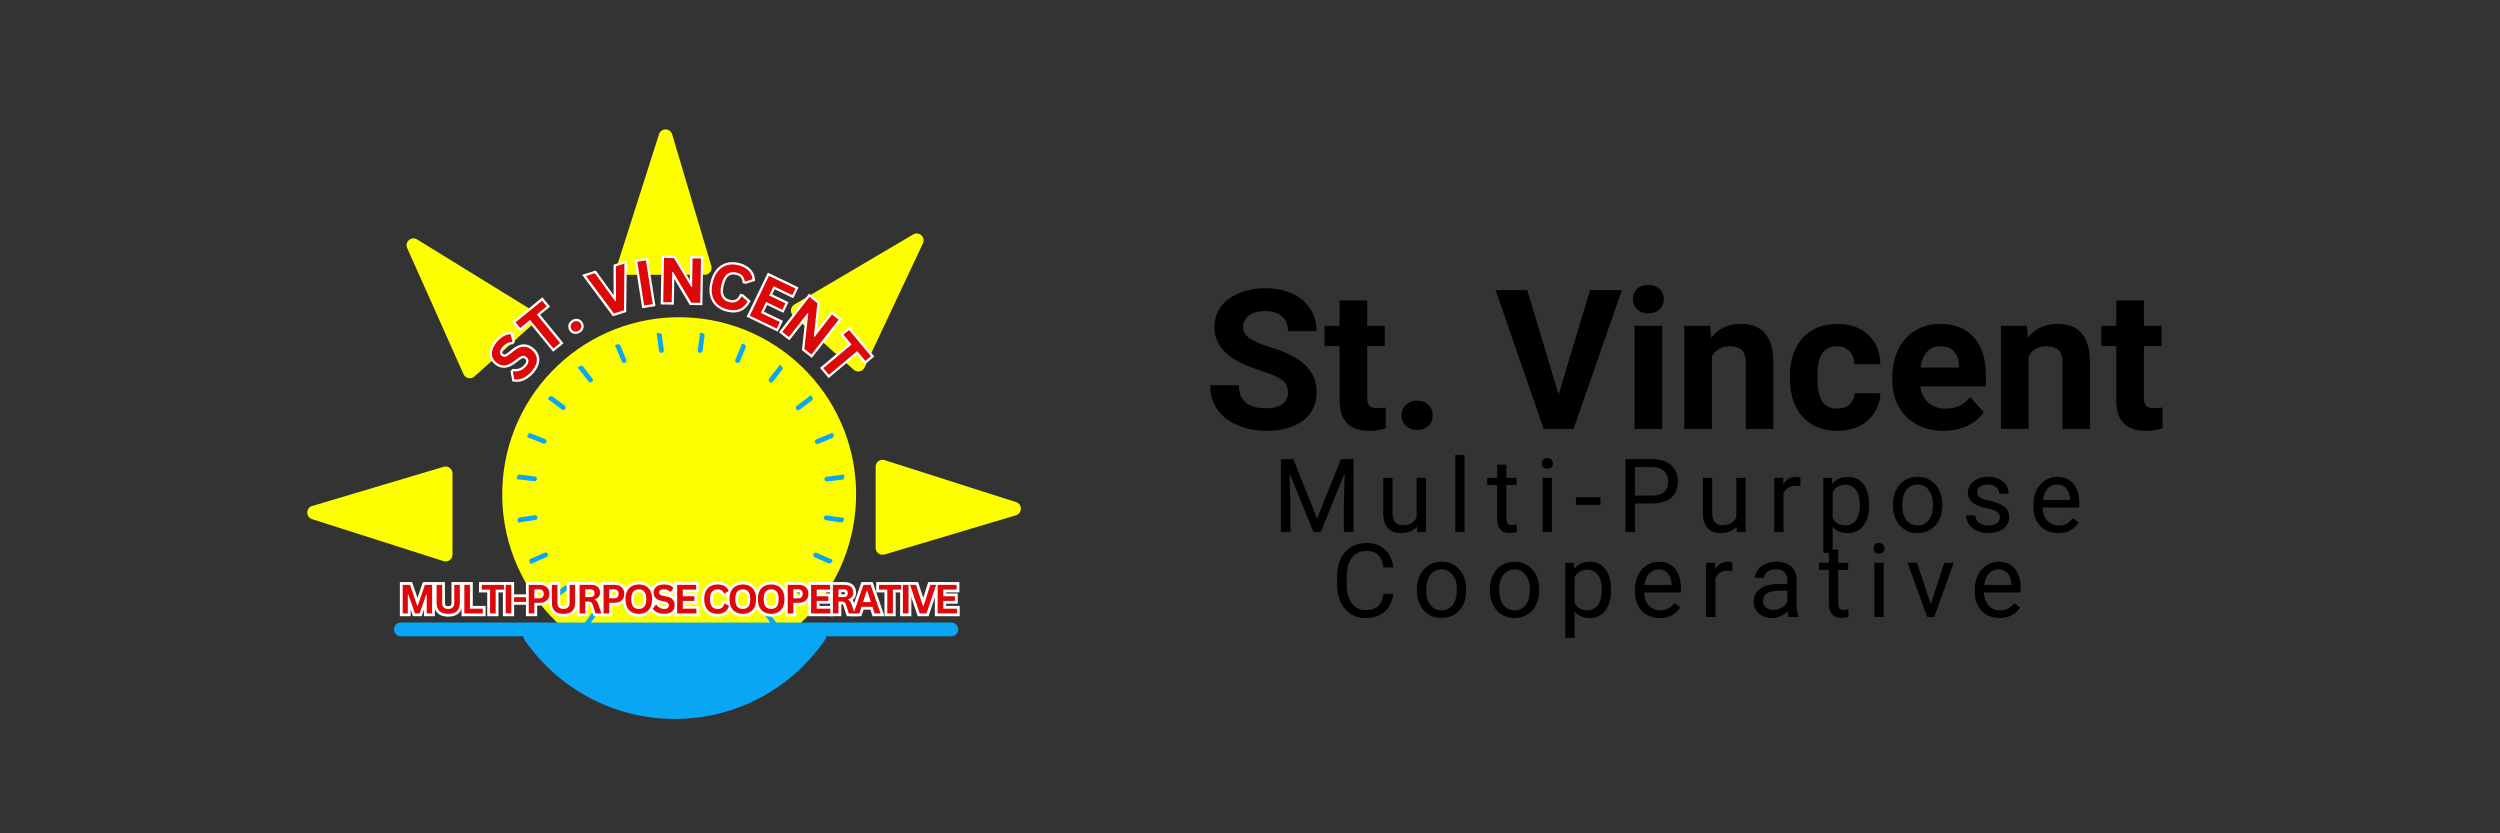 <svg xmlns="http://www.w3.org/2000/svg" xmlns:xlink="http://www.w3.org/1999/xlink" width="600" zoomAndPan="magnify" viewBox="0 0 450 150" height="200" preserveAspectRatio="xMidYMid meet" version="1.0"><rect x="0" y="0" width="450" height="150" fill="#333333" stroke="none"/><defs><g/><clipPath id="7d83faa232"><path d="M 94.102 113.168 L 148.824 113.168 L 148.824 129.41 L 94.102 129.41 Z M 94.102 113.168 " clip-rule="nonzero"/></clipPath></defs><g fill="#000000" fill-opacity="1"><g transform="translate(216.648, 77.208)"><g><path d="M 15.188 -6.547 C 15.188 -7.523 14.844 -8.273 14.156 -8.797 C 13.469 -9.316 12.227 -9.863 10.438 -10.438 C 8.656 -11.02 7.25 -11.586 6.219 -12.141 C 3.375 -13.68 1.953 -15.75 1.953 -18.344 C 1.953 -19.688 2.332 -20.891 3.094 -21.953 C 3.852 -23.016 4.945 -23.844 6.375 -24.438 C 7.801 -25.031 9.398 -25.328 11.172 -25.328 C 12.953 -25.328 14.539 -25.004 15.938 -24.359 C 17.332 -23.711 18.414 -22.801 19.188 -21.625 C 19.957 -20.445 20.344 -19.109 20.344 -17.609 L 15.203 -17.609 C 15.203 -18.754 14.844 -19.641 14.125 -20.266 C 13.406 -20.898 12.391 -21.219 11.078 -21.219 C 9.828 -21.219 8.852 -20.953 8.156 -20.422 C 7.457 -19.891 7.109 -19.191 7.109 -18.328 C 7.109 -17.516 7.516 -16.832 8.328 -16.281 C 9.148 -15.727 10.352 -15.211 11.938 -14.734 C 14.863 -13.859 16.992 -12.766 18.328 -11.453 C 19.672 -10.148 20.344 -8.531 20.344 -6.594 C 20.344 -4.426 19.523 -2.727 17.891 -1.5 C 16.254 -0.27 14.055 0.344 11.297 0.344 C 9.367 0.344 7.613 -0.004 6.031 -0.703 C 4.457 -1.41 3.254 -2.375 2.422 -3.594 C 1.598 -4.82 1.188 -6.242 1.188 -7.859 L 6.344 -7.859 C 6.344 -5.098 7.992 -3.719 11.297 -3.719 C 12.516 -3.719 13.469 -3.969 14.156 -4.469 C 14.844 -4.969 15.188 -5.66 15.188 -6.547 Z M 15.188 -6.547 "/></g></g></g><g fill="#000000" fill-opacity="1"><g transform="translate(238.25, 77.208)"><g><path d="M 7.844 -23.125 L 7.844 -18.562 L 11.016 -18.562 L 11.016 -14.922 L 7.844 -14.922 L 7.844 -5.656 C 7.844 -4.969 7.973 -4.473 8.234 -4.172 C 8.492 -3.879 9 -3.734 9.75 -3.734 C 10.289 -3.734 10.773 -3.773 11.203 -3.859 L 11.203 -0.109 C 10.234 0.191 9.234 0.344 8.203 0.344 C 4.723 0.344 2.945 -1.41 2.875 -4.922 L 2.875 -14.922 L 0.172 -14.922 L 0.172 -18.562 L 2.875 -18.562 L 2.875 -23.125 Z M 7.844 -23.125 "/></g></g></g><g fill="#000000" fill-opacity="1"><g transform="translate(250.123, 77.208)"><g><path d="M 2.156 -2.438 C 2.156 -3.227 2.422 -3.867 2.953 -4.359 C 3.484 -4.848 4.148 -5.094 4.953 -5.094 C 5.766 -5.094 6.438 -4.848 6.969 -4.359 C 7.5 -3.867 7.766 -3.227 7.766 -2.438 C 7.766 -1.656 7.5 -1.02 6.969 -0.531 C 6.445 -0.051 5.773 0.188 4.953 0.188 C 4.141 0.188 3.469 -0.051 2.938 -0.531 C 2.414 -1.02 2.156 -1.656 2.156 -2.438 Z M 2.156 -2.438 "/></g></g></g><g fill="#000000" fill-opacity="1"><g transform="translate(260.332, 77.208)"><g/></g></g><g fill="#000000" fill-opacity="1"><g transform="translate(269.083, 77.208)"><g><path d="M 11.469 -6.188 L 17.125 -24.984 L 22.859 -24.984 L 14.156 0 L 8.781 0 L 0.125 -24.984 L 5.828 -24.984 Z M 11.469 -6.188 "/></g></g></g><g fill="#000000" fill-opacity="1"><g transform="translate(292.058, 77.208)"><g><path d="M 7.141 0 L 2.156 0 L 2.156 -18.562 L 7.141 -18.562 Z M 1.875 -23.375 C 1.875 -24.113 2.117 -24.723 2.609 -25.203 C 3.109 -25.68 3.789 -25.922 4.656 -25.922 C 5.5 -25.922 6.172 -25.68 6.672 -25.203 C 7.172 -24.723 7.422 -24.113 7.422 -23.375 C 7.422 -22.613 7.164 -21.992 6.656 -21.516 C 6.156 -21.035 5.484 -20.797 4.641 -20.797 C 3.805 -20.797 3.133 -21.035 2.625 -21.516 C 2.125 -21.992 1.875 -22.613 1.875 -23.375 Z M 1.875 -23.375 "/></g></g></g><g fill="#000000" fill-opacity="1"><g transform="translate(301.375, 77.208)"><g><path d="M 6.469 -18.562 L 6.625 -16.422 C 7.945 -18.078 9.723 -18.906 11.953 -18.906 C 13.922 -18.906 15.383 -18.328 16.344 -17.172 C 17.312 -16.016 17.805 -14.289 17.828 -12 L 17.828 0 L 12.875 0 L 12.875 -11.875 C 12.875 -12.926 12.645 -13.688 12.188 -14.156 C 11.727 -14.633 10.969 -14.875 9.906 -14.875 C 8.508 -14.875 7.461 -14.281 6.766 -13.094 L 6.766 0 L 1.797 0 L 1.797 -18.562 Z M 6.469 -18.562 "/></g></g></g><g fill="#000000" fill-opacity="1"><g transform="translate(321.055, 77.208)"><g><path d="M 9.625 -3.656 C 10.539 -3.656 11.285 -3.906 11.859 -4.406 C 12.43 -4.914 12.727 -5.586 12.75 -6.422 L 17.406 -6.422 C 17.383 -5.16 17.035 -4.004 16.359 -2.953 C 15.691 -1.91 14.77 -1.098 13.594 -0.516 C 12.426 0.055 11.133 0.344 9.719 0.344 C 7.062 0.344 4.961 -0.5 3.422 -2.188 C 1.891 -3.875 1.125 -6.207 1.125 -9.188 L 1.125 -9.5 C 1.125 -12.363 1.883 -14.645 3.406 -16.344 C 4.938 -18.051 7.023 -18.906 9.672 -18.906 C 11.992 -18.906 13.852 -18.242 15.25 -16.922 C 16.656 -15.598 17.375 -13.844 17.406 -11.656 L 12.75 -11.656 C 12.727 -12.613 12.43 -13.391 11.859 -13.984 C 11.285 -14.586 10.531 -14.891 9.594 -14.891 C 8.438 -14.891 7.562 -14.469 6.969 -13.625 C 6.383 -12.789 6.094 -11.43 6.094 -9.547 L 6.094 -9.031 C 6.094 -7.113 6.383 -5.738 6.969 -4.906 C 7.551 -4.07 8.438 -3.656 9.625 -3.656 Z M 9.625 -3.656 "/></g></g></g><g fill="#000000" fill-opacity="1"><g transform="translate(339.38, 77.208)"><g><path d="M 10.453 0.344 C 7.723 0.344 5.504 -0.488 3.797 -2.156 C 2.086 -3.832 1.234 -6.062 1.234 -8.844 L 1.234 -9.312 C 1.234 -11.176 1.594 -12.844 2.312 -14.312 C 3.031 -15.789 4.051 -16.926 5.375 -17.719 C 6.695 -18.508 8.207 -18.906 9.906 -18.906 C 12.438 -18.906 14.43 -18.102 15.891 -16.5 C 17.348 -14.906 18.078 -12.633 18.078 -9.688 L 18.078 -7.672 L 6.266 -7.672 C 6.422 -6.453 6.898 -5.477 7.703 -4.75 C 8.516 -4.02 9.539 -3.656 10.781 -3.656 C 12.688 -3.656 14.176 -4.348 15.25 -5.734 L 17.688 -3 C 16.945 -1.945 15.941 -1.125 14.672 -0.531 C 13.398 0.051 11.992 0.344 10.453 0.344 Z M 9.891 -14.891 C 8.898 -14.891 8.098 -14.555 7.484 -13.891 C 6.879 -13.234 6.488 -12.285 6.312 -11.047 L 13.219 -11.047 L 13.219 -11.438 C 13.188 -12.539 12.883 -13.391 12.312 -13.984 C 11.75 -14.586 10.941 -14.891 9.891 -14.891 Z M 9.891 -14.891 "/></g></g></g><g fill="#000000" fill-opacity="1"><g transform="translate(358.374, 77.208)"><g><path d="M 6.469 -18.562 L 6.625 -16.422 C 7.945 -18.078 9.723 -18.906 11.953 -18.906 C 13.922 -18.906 15.383 -18.328 16.344 -17.172 C 17.312 -16.016 17.805 -14.289 17.828 -12 L 17.828 0 L 12.875 0 L 12.875 -11.875 C 12.875 -12.926 12.645 -13.688 12.188 -14.156 C 11.727 -14.633 10.969 -14.875 9.906 -14.875 C 8.508 -14.875 7.461 -14.281 6.766 -13.094 L 6.766 0 L 1.797 0 L 1.797 -18.562 Z M 6.469 -18.562 "/></g></g></g><g fill="#000000" fill-opacity="1"><g transform="translate(378.054, 77.208)"><g><path d="M 7.844 -23.125 L 7.844 -18.562 L 11.016 -18.562 L 11.016 -14.922 L 7.844 -14.922 L 7.844 -5.656 C 7.844 -4.969 7.973 -4.473 8.234 -4.172 C 8.492 -3.879 9 -3.734 9.75 -3.734 C 10.289 -3.734 10.773 -3.773 11.203 -3.859 L 11.203 -0.109 C 10.234 0.191 9.234 0.344 8.203 0.344 C 4.723 0.344 2.945 -1.41 2.875 -4.922 L 2.875 -14.922 L 0.172 -14.922 L 0.172 -18.562 L 2.875 -18.562 L 2.875 -23.125 Z M 7.844 -23.125 "/></g></g></g><g fill="#000000" fill-opacity="1"><g transform="translate(229.032, 95.767)"><g><path d="M 3.766 -13.125 L 8.047 -2.422 L 12.344 -13.125 L 14.594 -13.125 L 14.594 0 L 12.859 0 L 12.859 -5.109 L 13.016 -10.625 L 8.719 0 L 7.391 0 L 3.078 -10.609 L 3.25 -5.109 L 3.25 0 L 1.531 0 L 1.531 -13.125 Z M 3.766 -13.125 "/></g></g></g><g fill="#000000" fill-opacity="1"><g transform="translate(247.758, 95.767)"><g><path d="M 7.281 -0.969 C 6.633 -0.195 5.68 0.188 4.422 0.188 C 3.391 0.188 2.598 -0.113 2.047 -0.719 C 1.504 -1.32 1.227 -2.219 1.219 -3.406 L 1.219 -9.75 L 2.891 -9.75 L 2.891 -3.453 C 2.891 -1.973 3.492 -1.234 4.703 -1.234 C 5.973 -1.234 6.816 -1.707 7.234 -2.656 L 7.234 -9.75 L 8.906 -9.75 L 8.906 0 L 7.328 0 Z M 7.281 -0.969 "/></g></g></g><g fill="#000000" fill-opacity="1"><g transform="translate(260.542, 95.767)"><g><path d="M 3.078 0 L 1.406 0 L 1.406 -13.859 L 3.078 -13.859 Z M 3.078 0 "/></g></g></g><g fill="#000000" fill-opacity="1"><g transform="translate(267.628, 95.767)"><g><path d="M 3.531 -12.125 L 3.531 -9.75 L 5.344 -9.75 L 5.344 -8.469 L 3.531 -8.469 L 3.531 -2.422 C 3.531 -2.023 3.609 -1.727 3.766 -1.531 C 3.93 -1.344 4.207 -1.25 4.594 -1.25 C 4.789 -1.25 5.055 -1.285 5.391 -1.359 L 5.391 0 C 4.953 0.125 4.523 0.188 4.109 0.188 C 3.367 0.188 2.805 -0.035 2.422 -0.484 C 2.047 -0.941 1.859 -1.586 1.859 -2.422 L 1.859 -8.469 L 0.078 -8.469 L 0.078 -9.75 L 1.859 -9.75 L 1.859 -12.125 Z M 3.531 -12.125 "/></g></g></g><g fill="#000000" fill-opacity="1"><g transform="translate(276.264, 95.767)"><g><path d="M 3.078 0 L 1.406 0 L 1.406 -9.75 L 3.078 -9.75 Z M 1.266 -12.344 C 1.266 -12.613 1.348 -12.844 1.516 -13.031 C 1.68 -13.219 1.926 -13.312 2.25 -13.312 C 2.57 -13.312 2.816 -13.219 2.984 -13.031 C 3.16 -12.844 3.25 -12.613 3.25 -12.344 C 3.25 -12.07 3.16 -11.848 2.984 -11.672 C 2.816 -11.492 2.57 -11.406 2.25 -11.406 C 1.926 -11.406 1.68 -11.492 1.516 -11.672 C 1.348 -11.848 1.266 -12.07 1.266 -12.344 Z M 1.266 -12.344 "/></g></g></g><g fill="#000000" fill-opacity="1"><g transform="translate(283.35, 95.767)"><g><path d="M 4.734 -4.891 L 0.328 -4.891 L 0.328 -6.266 L 4.734 -6.266 Z M 4.734 -4.891 "/></g></g></g><g fill="#000000" fill-opacity="1"><g transform="translate(291.049, 95.767)"><g><path d="M 3.25 -5.141 L 3.25 0 L 1.531 0 L 1.531 -13.125 L 6.359 -13.125 C 7.797 -13.125 8.922 -12.758 9.734 -12.031 C 10.555 -11.301 10.969 -10.328 10.969 -9.109 C 10.969 -7.836 10.566 -6.859 9.766 -6.172 C 8.973 -5.484 7.832 -5.141 6.344 -5.141 Z M 3.25 -6.562 L 6.359 -6.562 C 7.285 -6.562 7.992 -6.773 8.484 -7.203 C 8.984 -7.641 9.234 -8.27 9.234 -9.094 C 9.234 -9.875 8.984 -10.5 8.484 -10.969 C 7.992 -11.438 7.32 -11.68 6.469 -11.703 L 3.25 -11.703 Z M 3.25 -6.562 "/></g></g></g><g fill="#000000" fill-opacity="1"><g transform="translate(305.302, 95.767)"><g><path d="M 7.281 -0.969 C 6.633 -0.195 5.68 0.188 4.422 0.188 C 3.391 0.188 2.598 -0.113 2.047 -0.719 C 1.504 -1.32 1.227 -2.219 1.219 -3.406 L 1.219 -9.75 L 2.891 -9.75 L 2.891 -3.453 C 2.891 -1.973 3.492 -1.234 4.703 -1.234 C 5.973 -1.234 6.816 -1.707 7.234 -2.656 L 7.234 -9.75 L 8.906 -9.75 L 8.906 0 L 7.328 0 Z M 7.281 -0.969 "/></g></g></g><g fill="#000000" fill-opacity="1"><g transform="translate(318.086, 95.767)"><g><path d="M 5.984 -8.266 C 5.723 -8.305 5.445 -8.328 5.156 -8.328 C 4.062 -8.328 3.32 -7.859 2.938 -6.922 L 2.938 0 L 1.266 0 L 1.266 -9.75 L 2.891 -9.75 L 2.906 -8.625 C 3.457 -9.5 4.234 -9.938 5.234 -9.938 C 5.555 -9.938 5.805 -9.895 5.984 -9.812 Z M 5.984 -8.266 "/></g></g></g><g fill="#000000" fill-opacity="1"><g transform="translate(326.939, 95.767)"><g><path d="M 9.5 -4.766 C 9.5 -3.285 9.16 -2.086 8.484 -1.172 C 7.805 -0.266 6.883 0.188 5.719 0.188 C 4.539 0.188 3.613 -0.191 2.938 -0.953 L 2.938 3.75 L 1.266 3.75 L 1.266 -9.75 L 2.781 -9.75 L 2.875 -8.672 C 3.551 -9.516 4.492 -9.938 5.703 -9.938 C 6.867 -9.938 7.789 -9.492 8.469 -8.609 C 9.156 -7.723 9.5 -6.492 9.5 -4.922 Z M 7.844 -4.953 C 7.844 -6.055 7.609 -6.926 7.141 -7.562 C 6.672 -8.195 6.023 -8.516 5.203 -8.516 C 4.191 -8.516 3.438 -8.066 2.938 -7.172 L 2.938 -2.516 C 3.426 -1.629 4.188 -1.188 5.219 -1.188 C 6.02 -1.188 6.656 -1.5 7.125 -2.125 C 7.602 -2.758 7.844 -3.703 7.844 -4.953 Z M 7.844 -4.953 "/></g></g></g><g fill="#000000" fill-opacity="1"><g transform="translate(339.903, 95.767)"><g><path d="M 0.828 -4.969 C 0.828 -5.926 1.016 -6.785 1.391 -7.547 C 1.766 -8.305 2.285 -8.895 2.953 -9.312 C 3.617 -9.727 4.383 -9.938 5.25 -9.938 C 6.57 -9.938 7.645 -9.473 8.469 -8.547 C 9.289 -7.629 9.703 -6.41 9.703 -4.891 L 9.703 -4.766 C 9.703 -3.816 9.52 -2.961 9.156 -2.203 C 8.789 -1.453 8.27 -0.863 7.594 -0.438 C 6.914 -0.02 6.141 0.188 5.266 0.188 C 3.941 0.188 2.867 -0.27 2.047 -1.188 C 1.234 -2.113 0.828 -3.336 0.828 -4.859 Z M 2.5 -4.766 C 2.5 -3.68 2.75 -2.812 3.25 -2.156 C 3.75 -1.508 4.422 -1.188 5.266 -1.188 C 6.109 -1.188 6.781 -1.516 7.281 -2.172 C 7.781 -2.836 8.031 -3.77 8.031 -4.969 C 8.031 -6.039 7.773 -6.906 7.266 -7.562 C 6.766 -8.227 6.094 -8.562 5.25 -8.562 C 4.426 -8.562 3.758 -8.234 3.25 -7.578 C 2.75 -6.922 2.5 -5.984 2.5 -4.766 Z M 2.5 -4.766 "/></g></g></g><g fill="#000000" fill-opacity="1"><g transform="translate(353.039, 95.767)"><g><path d="M 6.938 -2.594 C 6.938 -3.039 6.766 -3.391 6.422 -3.641 C 6.086 -3.891 5.5 -4.102 4.656 -4.281 C 3.812 -4.457 3.141 -4.672 2.641 -4.922 C 2.148 -5.18 1.785 -5.484 1.547 -5.828 C 1.305 -6.18 1.188 -6.598 1.188 -7.078 C 1.188 -7.879 1.523 -8.555 2.203 -9.109 C 2.879 -9.66 3.742 -9.938 4.797 -9.938 C 5.898 -9.938 6.797 -9.648 7.484 -9.078 C 8.172 -8.504 8.516 -7.773 8.516 -6.891 L 6.844 -6.891 C 6.844 -7.348 6.648 -7.738 6.266 -8.062 C 5.879 -8.395 5.391 -8.562 4.797 -8.562 C 4.191 -8.562 3.719 -8.43 3.375 -8.172 C 3.031 -7.91 2.859 -7.566 2.859 -7.141 C 2.859 -6.734 3.016 -6.426 3.328 -6.219 C 3.648 -6.02 4.227 -5.828 5.062 -5.641 C 5.895 -5.453 6.566 -5.227 7.078 -4.969 C 7.598 -4.707 7.984 -4.395 8.234 -4.031 C 8.484 -3.664 8.609 -3.223 8.609 -2.703 C 8.609 -1.828 8.258 -1.125 7.562 -0.594 C 6.863 -0.07 5.961 0.188 4.859 0.188 C 4.066 0.188 3.367 0.047 2.766 -0.234 C 2.172 -0.516 1.703 -0.898 1.359 -1.391 C 1.023 -1.891 0.859 -2.426 0.859 -3 L 2.531 -3 C 2.551 -2.445 2.77 -2.004 3.188 -1.672 C 3.613 -1.348 4.172 -1.188 4.859 -1.188 C 5.484 -1.188 5.984 -1.312 6.359 -1.562 C 6.742 -1.82 6.938 -2.164 6.938 -2.594 Z M 6.938 -2.594 "/></g></g></g><g fill="#000000" fill-opacity="1"><g transform="translate(365.165, 95.767)"><g><path d="M 5.312 0.188 C 3.988 0.188 2.91 -0.242 2.078 -1.109 C 1.254 -1.984 0.844 -3.148 0.844 -4.609 L 0.844 -4.922 C 0.844 -5.879 1.023 -6.738 1.391 -7.5 C 1.766 -8.258 2.281 -8.852 2.938 -9.281 C 3.602 -9.719 4.328 -9.938 5.109 -9.938 C 6.367 -9.938 7.348 -9.52 8.047 -8.688 C 8.754 -7.852 9.109 -6.656 9.109 -5.094 L 9.109 -4.406 L 2.5 -4.406 C 2.531 -3.438 2.812 -2.656 3.344 -2.062 C 3.883 -1.477 4.57 -1.188 5.406 -1.188 C 5.988 -1.188 6.484 -1.305 6.891 -1.547 C 7.305 -1.785 7.664 -2.102 7.969 -2.5 L 8.984 -1.703 C 8.172 -0.441 6.945 0.188 5.312 0.188 Z M 5.109 -8.562 C 4.43 -8.562 3.863 -8.316 3.406 -7.828 C 2.945 -7.336 2.664 -6.648 2.562 -5.766 L 7.453 -5.766 L 7.453 -5.891 C 7.398 -6.742 7.172 -7.398 6.766 -7.859 C 6.359 -8.328 5.805 -8.562 5.109 -8.562 Z M 5.109 -8.562 "/></g></g></g><g fill="#000000" fill-opacity="1"><g transform="translate(239.591, 111.051)"><g><path d="M 11.188 -4.172 C 11.02 -2.773 10.504 -1.695 9.641 -0.938 C 8.773 -0.188 7.629 0.188 6.203 0.188 C 4.648 0.188 3.406 -0.367 2.469 -1.484 C 1.539 -2.598 1.078 -4.086 1.078 -5.953 L 1.078 -7.219 C 1.078 -8.438 1.289 -9.508 1.719 -10.438 C 2.156 -11.363 2.773 -12.07 3.578 -12.562 C 4.379 -13.062 5.305 -13.312 6.359 -13.312 C 7.754 -13.312 8.867 -12.922 9.703 -12.141 C 10.547 -11.359 11.039 -10.281 11.188 -8.906 L 9.438 -8.906 C 9.289 -9.957 8.961 -10.719 8.453 -11.188 C 7.953 -11.656 7.254 -11.891 6.359 -11.891 C 5.254 -11.891 4.383 -11.477 3.75 -10.656 C 3.125 -9.844 2.812 -8.68 2.812 -7.172 L 2.812 -5.891 C 2.812 -4.473 3.109 -3.344 3.703 -2.5 C 4.297 -1.656 5.129 -1.234 6.203 -1.234 C 7.16 -1.234 7.895 -1.453 8.406 -1.891 C 8.926 -2.328 9.27 -3.086 9.438 -4.172 Z M 11.188 -4.172 "/></g></g></g><g fill="#000000" fill-opacity="1"><g transform="translate(254.214, 111.051)"><g><path d="M 0.828 -4.969 C 0.828 -5.926 1.016 -6.785 1.391 -7.547 C 1.766 -8.305 2.285 -8.895 2.953 -9.312 C 3.617 -9.727 4.383 -9.938 5.25 -9.938 C 6.57 -9.938 7.645 -9.473 8.469 -8.547 C 9.289 -7.629 9.703 -6.41 9.703 -4.891 L 9.703 -4.766 C 9.703 -3.816 9.52 -2.961 9.156 -2.203 C 8.789 -1.453 8.27 -0.863 7.594 -0.438 C 6.914 -0.02 6.141 0.188 5.266 0.188 C 3.941 0.188 2.867 -0.27 2.047 -1.188 C 1.234 -2.113 0.828 -3.336 0.828 -4.859 Z M 2.5 -4.766 C 2.5 -3.68 2.75 -2.812 3.25 -2.156 C 3.75 -1.508 4.422 -1.188 5.266 -1.188 C 6.109 -1.188 6.781 -1.516 7.281 -2.172 C 7.781 -2.836 8.031 -3.77 8.031 -4.969 C 8.031 -6.039 7.773 -6.906 7.266 -7.562 C 6.766 -8.227 6.094 -8.562 5.25 -8.562 C 4.426 -8.562 3.758 -8.234 3.25 -7.578 C 2.75 -6.922 2.5 -5.984 2.5 -4.766 Z M 2.5 -4.766 "/></g></g></g><g fill="#000000" fill-opacity="1"><g transform="translate(267.35, 111.051)"><g><path d="M 0.828 -4.969 C 0.828 -5.926 1.016 -6.785 1.391 -7.547 C 1.766 -8.305 2.285 -8.895 2.953 -9.312 C 3.617 -9.727 4.383 -9.938 5.25 -9.938 C 6.57 -9.938 7.645 -9.473 8.469 -8.547 C 9.289 -7.629 9.703 -6.41 9.703 -4.891 L 9.703 -4.766 C 9.703 -3.816 9.52 -2.961 9.156 -2.203 C 8.789 -1.453 8.27 -0.863 7.594 -0.438 C 6.914 -0.02 6.141 0.188 5.266 0.188 C 3.941 0.188 2.867 -0.27 2.047 -1.188 C 1.234 -2.113 0.828 -3.336 0.828 -4.859 Z M 2.5 -4.766 C 2.5 -3.68 2.75 -2.812 3.25 -2.156 C 3.75 -1.508 4.422 -1.188 5.266 -1.188 C 6.109 -1.188 6.781 -1.516 7.281 -2.172 C 7.781 -2.836 8.031 -3.77 8.031 -4.969 C 8.031 -6.039 7.773 -6.906 7.266 -7.562 C 6.766 -8.227 6.094 -8.562 5.25 -8.562 C 4.426 -8.562 3.758 -8.234 3.25 -7.578 C 2.75 -6.922 2.5 -5.984 2.5 -4.766 Z M 2.5 -4.766 "/></g></g></g><g fill="#000000" fill-opacity="1"><g transform="translate(280.486, 111.051)"><g><path d="M 9.5 -4.766 C 9.5 -3.285 9.16 -2.086 8.484 -1.172 C 7.805 -0.266 6.883 0.188 5.719 0.188 C 4.539 0.188 3.613 -0.191 2.938 -0.953 L 2.938 3.75 L 1.266 3.75 L 1.266 -9.75 L 2.781 -9.75 L 2.875 -8.672 C 3.551 -9.516 4.492 -9.938 5.703 -9.938 C 6.867 -9.938 7.789 -9.492 8.469 -8.609 C 9.156 -7.723 9.5 -6.492 9.5 -4.922 Z M 7.844 -4.953 C 7.844 -6.055 7.609 -6.926 7.141 -7.562 C 6.672 -8.195 6.023 -8.516 5.203 -8.516 C 4.191 -8.516 3.438 -8.066 2.938 -7.172 L 2.938 -2.516 C 3.426 -1.629 4.188 -1.188 5.219 -1.188 C 6.02 -1.188 6.656 -1.5 7.125 -2.125 C 7.602 -2.758 7.844 -3.703 7.844 -4.953 Z M 7.844 -4.953 "/></g></g></g><g fill="#000000" fill-opacity="1"><g transform="translate(293.45, 111.051)"><g><path d="M 5.312 0.188 C 3.988 0.188 2.91 -0.242 2.078 -1.109 C 1.254 -1.984 0.844 -3.148 0.844 -4.609 L 0.844 -4.922 C 0.844 -5.879 1.023 -6.738 1.391 -7.5 C 1.766 -8.258 2.281 -8.852 2.938 -9.281 C 3.602 -9.719 4.328 -9.938 5.109 -9.938 C 6.367 -9.938 7.348 -9.52 8.047 -8.688 C 8.754 -7.852 9.109 -6.656 9.109 -5.094 L 9.109 -4.406 L 2.5 -4.406 C 2.531 -3.438 2.812 -2.656 3.344 -2.062 C 3.883 -1.477 4.57 -1.188 5.406 -1.188 C 5.988 -1.188 6.484 -1.305 6.891 -1.547 C 7.305 -1.785 7.664 -2.102 7.969 -2.5 L 8.984 -1.703 C 8.172 -0.441 6.945 0.188 5.312 0.188 Z M 5.109 -8.562 C 4.43 -8.562 3.863 -8.316 3.406 -7.828 C 2.945 -7.336 2.664 -6.648 2.562 -5.766 L 7.453 -5.766 L 7.453 -5.891 C 7.398 -6.742 7.172 -7.398 6.766 -7.859 C 6.359 -8.328 5.805 -8.562 5.109 -8.562 Z M 5.109 -8.562 "/></g></g></g><g fill="#000000" fill-opacity="1"><g transform="translate(305.837, 111.051)"><g><path d="M 5.984 -8.266 C 5.723 -8.305 5.445 -8.328 5.156 -8.328 C 4.062 -8.328 3.32 -7.859 2.938 -6.922 L 2.938 0 L 1.266 0 L 1.266 -9.75 L 2.891 -9.75 L 2.906 -8.625 C 3.457 -9.5 4.234 -9.938 5.234 -9.938 C 5.555 -9.938 5.805 -9.895 5.984 -9.812 Z M 5.984 -8.266 "/></g></g></g><g fill="#000000" fill-opacity="1"><g transform="translate(314.69, 111.051)"><g><path d="M 7.281 0 C 7.188 -0.188 7.109 -0.531 7.047 -1.031 C 6.273 -0.219 5.352 0.188 4.281 0.188 C 3.312 0.188 2.52 -0.082 1.906 -0.625 C 1.289 -1.176 0.984 -1.867 0.984 -2.703 C 0.984 -3.723 1.367 -4.516 2.141 -5.078 C 2.91 -5.641 4 -5.922 5.406 -5.922 L 7.031 -5.922 L 7.031 -6.688 C 7.031 -7.27 6.852 -7.734 6.5 -8.078 C 6.156 -8.422 5.641 -8.594 4.953 -8.594 C 4.359 -8.594 3.859 -8.441 3.453 -8.141 C 3.055 -7.836 2.859 -7.473 2.859 -7.047 L 1.188 -7.047 C 1.188 -7.535 1.359 -8.004 1.703 -8.453 C 2.047 -8.91 2.516 -9.27 3.109 -9.531 C 3.703 -9.801 4.352 -9.938 5.062 -9.938 C 6.188 -9.938 7.066 -9.656 7.703 -9.094 C 8.336 -8.531 8.664 -7.754 8.688 -6.766 L 8.688 -2.281 C 8.688 -1.383 8.801 -0.672 9.031 -0.141 L 9.031 0 Z M 4.516 -1.266 C 5.035 -1.266 5.531 -1.398 6 -1.672 C 6.469 -1.941 6.812 -2.297 7.031 -2.734 L 7.031 -4.734 L 5.719 -4.734 C 3.676 -4.734 2.656 -4.133 2.656 -2.938 C 2.656 -2.414 2.828 -2.004 3.172 -1.703 C 3.523 -1.41 3.973 -1.266 4.516 -1.266 Z M 4.516 -1.266 "/></g></g></g><g fill="#000000" fill-opacity="1"><g transform="translate(327.339, 111.051)"><g><path d="M 3.531 -12.125 L 3.531 -9.75 L 5.344 -9.75 L 5.344 -8.469 L 3.531 -8.469 L 3.531 -2.422 C 3.531 -2.023 3.609 -1.727 3.766 -1.531 C 3.93 -1.344 4.207 -1.25 4.594 -1.25 C 4.789 -1.25 5.055 -1.285 5.391 -1.359 L 5.391 0 C 4.953 0.125 4.523 0.188 4.109 0.188 C 3.367 0.188 2.805 -0.035 2.422 -0.484 C 2.047 -0.941 1.859 -1.586 1.859 -2.422 L 1.859 -8.469 L 0.078 -8.469 L 0.078 -9.75 L 1.859 -9.75 L 1.859 -12.125 Z M 3.531 -12.125 "/></g></g></g><g fill="#000000" fill-opacity="1"><g transform="translate(335.976, 111.051)"><g><path d="M 3.078 0 L 1.406 0 L 1.406 -9.75 L 3.078 -9.75 Z M 1.266 -12.344 C 1.266 -12.613 1.348 -12.844 1.516 -13.031 C 1.68 -13.219 1.926 -13.312 2.25 -13.312 C 2.57 -13.312 2.816 -13.219 2.984 -13.031 C 3.16 -12.844 3.25 -12.613 3.25 -12.344 C 3.25 -12.07 3.16 -11.848 2.984 -11.672 C 2.816 -11.492 2.57 -11.406 2.25 -11.406 C 1.926 -11.406 1.68 -11.492 1.516 -11.672 C 1.348 -11.848 1.266 -12.07 1.266 -12.344 Z M 1.266 -12.344 "/></g></g></g><g fill="#000000" fill-opacity="1"><g transform="translate(343.061, 111.051)"><g><path d="M 4.484 -2.266 L 6.906 -9.75 L 8.609 -9.75 L 5.109 0 L 3.828 0 L 0.297 -9.75 L 2 -9.75 Z M 4.484 -2.266 "/></g></g></g><g fill="#000000" fill-opacity="1"><g transform="translate(354.61, 111.051)"><g><path d="M 5.312 0.188 C 3.988 0.188 2.91 -0.242 2.078 -1.109 C 1.254 -1.984 0.844 -3.148 0.844 -4.609 L 0.844 -4.922 C 0.844 -5.879 1.023 -6.738 1.391 -7.5 C 1.766 -8.258 2.281 -8.852 2.938 -9.281 C 3.602 -9.719 4.328 -9.938 5.109 -9.938 C 6.367 -9.938 7.348 -9.52 8.047 -8.688 C 8.754 -7.852 9.109 -6.656 9.109 -5.094 L 9.109 -4.406 L 2.5 -4.406 C 2.531 -3.438 2.812 -2.656 3.344 -2.062 C 3.883 -1.477 4.57 -1.188 5.406 -1.188 C 5.988 -1.188 6.484 -1.305 6.891 -1.547 C 7.305 -1.785 7.664 -2.102 7.969 -2.5 L 8.984 -1.703 C 8.172 -0.441 6.945 0.188 5.312 0.188 Z M 5.109 -8.562 C 4.43 -8.562 3.863 -8.316 3.406 -7.828 C 2.945 -7.336 2.664 -6.648 2.562 -5.766 L 7.453 -5.766 L 7.453 -5.891 C 7.398 -6.742 7.172 -7.398 6.766 -7.859 C 6.359 -8.328 5.805 -8.562 5.109 -8.562 Z M 5.109 -8.562 "/></g></g></g><path fill="#fdff00" d="M 111.07 47.844 L 118.621 24.16 C 118.992 22.996 120.641 23.012 120.988 24.18 L 128.039 47.867 C 128.273 48.66 127.68 49.461 126.852 49.461 L 112.25 49.461 C 111.41 49.461 110.816 48.645 111.07 47.844 Z M 111.07 47.844 " fill-opacity="1" fill-rule="nonzero"/><path fill="#fdff00" d="M 142.977 54.82 L 164.379 42.199 C 165.43 41.582 166.648 42.691 166.129 43.797 L 155.613 66.156 C 155.262 66.906 154.285 67.105 153.668 66.555 L 142.781 56.816 C 142.156 56.254 142.254 55.25 142.977 54.82 Z M 142.977 54.82 " fill-opacity="1" fill-rule="nonzero"/><path fill="#fdff00" d="M 83.434 67.352 L 73.293 44.656 C 72.797 43.543 74.035 42.453 75.074 43.094 L 96.098 56.051 C 96.805 56.488 96.895 57.48 96.277 58.031 L 85.391 67.77 C 84.766 68.332 83.773 68.117 83.434 67.352 Z M 83.434 67.352 " fill-opacity="1" fill-rule="nonzero"/><path fill="#fdff00" d="M 79.836 101.004 L 56.168 93.445 C 55.008 93.074 55.023 91.426 56.191 91.078 L 79.859 84.023 C 80.652 83.785 81.449 84.379 81.449 85.211 L 81.449 99.824 C 81.449 100.664 80.633 101.262 79.836 101.004 Z M 79.836 101.004 " fill-opacity="1" fill-rule="nonzero"/><path fill="#fdff00" d="M 154.086 89.965 C 153.547 107.562 138.855 121.387 121.27 120.844 C 103.688 120.305 89.871 105.598 90.414 88 C 90.957 70.402 105.648 56.574 123.23 57.117 C 140.812 57.66 154.629 72.363 154.086 89.965 Z M 154.086 89.965 " fill-opacity="1" fill-rule="nonzero"/><path fill="#fdff00" d="M 159.23 82.824 L 182.895 90.383 C 184.059 90.754 184.039 92.402 182.875 92.75 L 159.211 99.809 C 158.414 100.043 157.617 99.449 157.617 98.617 L 157.617 84.004 C 157.617 83.164 158.434 82.57 159.23 82.824 Z M 159.23 82.824 " fill-opacity="1" fill-rule="nonzero"/><g clip-path="url(#7d83faa232)"><path fill="#09a6f3" d="M 148.539 115.129 C 149.086 114.34 148.496 113.297 147.535 113.297 L 95.391 113.297 C 94.43 113.297 93.844 114.34 94.387 115.129 C 100.301 123.754 110.223 129.41 121.461 129.41 C 132.703 129.41 142.625 123.754 148.539 115.129 Z M 148.539 115.129 " fill-opacity="1" fill-rule="evenodd"/></g><path fill="#09a6f3" d="M 72.16 112.055 L 171.238 112.055 C 171.402 112.055 171.562 112.09 171.715 112.152 C 171.867 112.215 172 112.305 172.117 112.422 C 172.234 112.535 172.32 112.668 172.383 112.82 C 172.449 112.973 172.48 113.133 172.48 113.297 C 172.48 113.461 172.449 113.617 172.383 113.77 C 172.32 113.922 172.234 114.055 172.117 114.172 C 172 114.289 171.867 114.379 171.715 114.441 C 171.562 114.504 171.402 114.535 171.238 114.535 L 72.16 114.535 C 71.996 114.535 71.84 114.504 71.688 114.441 C 71.535 114.379 71.402 114.289 71.285 114.172 C 71.168 114.055 71.078 113.922 71.016 113.77 C 70.953 113.617 70.922 113.461 70.922 113.297 C 70.922 113.133 70.953 112.973 71.016 112.82 C 71.078 112.668 71.168 112.535 71.285 112.422 C 71.402 112.305 71.535 112.215 71.688 112.152 C 71.84 112.09 71.996 112.055 72.16 112.055 Z M 72.16 112.055 " fill-opacity="1" fill-rule="nonzero"/><path stroke-linecap="butt" transform="matrix(0.174, -0.207, 0.207, 0.174, 85.345, 62.624)" fill="none" stroke-linejoin="miter" d="M 13.081 39.416 C 11.027 39.424 9.21 39.175 7.611 38.668 C 6.021 38.172 4.703 37.504 3.634 36.683 C 2.565 35.862 1.76 34.95 1.187 33.977 L 4.399 30.064 L 4.902 30.056 C 5.794 31.386 6.916 32.427 8.287 33.202 C 9.647 33.986 11.245 34.381 13.074 34.374 C 14.644 34.376 15.812 34.055 16.609 33.384 C 17.404 32.734 17.8 31.834 17.798 30.663 C 17.797 29.965 17.672 29.389 17.415 28.905 C 17.158 28.441 16.741 28.036 16.154 27.698 C 15.556 27.369 14.76 27.075 13.743 26.833 L 9.947 25.962 C 7.299 25.354 5.321 24.352 4.025 22.947 C 2.729 21.542 2.076 19.709 2.075 17.46 C 2.074 15.797 2.487 14.333 3.335 13.071 C 4.163 11.808 5.377 10.824 6.978 10.12 C 8.568 9.425 10.467 9.075 12.695 9.072 C 14.964 9.072 16.92 9.374 18.532 9.964 C 20.154 10.566 21.533 11.486 22.649 12.721 L 19.761 16.683 L 19.248 16.68 C 18.42 15.807 17.47 15.151 16.379 14.708 C 15.317 14.277 14.073 14.057 12.697 14.062 C 11.085 14.057 9.869 14.342 9.04 14.908 C 8.202 15.462 7.785 16.247 7.792 17.244 C 7.794 18.168 8.08 18.912 8.658 19.465 C 9.257 20.019 10.258 20.444 11.71 20.754 L 15.583 21.56 C 18.437 22.165 20.526 23.187 21.807 24.642 C 23.1 26.088 23.748 27.982 23.754 30.303 C 23.749 32.141 23.353 33.76 22.56 35.108 C 21.773 36.488 20.563 37.544 18.968 38.3 C 17.364 39.045 15.411 39.421 13.081 39.416 Z M 13.081 39.416 " stroke="#ffffff" stroke-width="3.1" stroke-opacity="1" stroke-miterlimit="4"/><path stroke-linecap="butt" transform="matrix(0.209, -0.171, 0.171, 0.209, 91.005, 56.167)" fill="none" stroke-linejoin="miter" d="M 23.653 9.493 L 23.648 14.398 L 15.134 14.4 L 15.137 39.007 L 9.325 38.991 L 9.325 14.404 L 0.811 14.406 L 0.805 9.492 Z M 23.653 9.493 " stroke="#ffffff" stroke-width="3.1" stroke-opacity="1" stroke-miterlimit="4"/><path stroke-linecap="butt" transform="matrix(0.231, -0.14, 0.14, 0.231, 97.348, 51.278)" fill="none" stroke-linejoin="miter" d="M 5.687 39.183 C 4.98 39.177 4.356 39.034 3.802 38.748 C 3.267 38.458 2.845 38.066 2.55 37.548 C 2.268 37.038 2.127 36.462 2.115 35.811 C 2.116 35.169 2.268 34.584 2.544 34.074 C 2.84 33.56 3.249 33.165 3.806 32.861 C 4.356 32.568 4.972 32.418 5.687 32.412 C 6.426 32.421 7.051 32.563 7.597 32.861 C 8.139 33.14 8.554 33.544 8.849 34.061 C 9.139 34.559 9.272 35.148 9.284 35.798 C 9.281 36.778 8.961 37.583 8.305 38.217 C 7.649 38.851 6.784 39.189 5.687 39.183 Z M 5.687 39.183 " stroke="#ffffff" stroke-width="3.1" stroke-opacity="1" stroke-miterlimit="4"/><path stroke-linecap="butt" transform="matrix(0.257, -0.083, 0.083, 0.257, 104.554, 47.295)" fill="none" stroke-linejoin="miter" d="M 17.541 38.992 L 10.495 38.999 L 0.519 9.5 L 6.714 9.49 L 13.879 31.489 L 14.396 31.489 L 21.451 9.503 L 27.495 9.49 Z M 17.541 38.992 " stroke="#ffffff" stroke-width="3.1" stroke-opacity="1" stroke-miterlimit="4"/><path stroke-linecap="butt" transform="matrix(0.267, -0.042, 0.042, 0.267, 113.286, 44.745)" fill="none" stroke-linejoin="miter" d="M 3.833 9.496 L 9.663 9.491 L 9.662 39.001 L 3.834 38.992 Z M 3.833 9.496 " stroke="#ffffff" stroke-width="3.1" stroke-opacity="1" stroke-miterlimit="4"/><path stroke-linecap="butt" transform="matrix(0.27, 0.005, -0.005, 0.27, 118.512, 43.835)" fill="none" stroke-linejoin="miter" d="M 9.485 39.009 L 3.827 39.005 L 3.838 9.501 L 10.523 9.501 L 22.355 28.513 L 22.889 28.431 L 22.88 9.49 L 28.495 9.495 L 28.498 38.998 L 22.522 39 L 9.988 18.699 L 9.483 18.78 Z M 9.485 39.009 " stroke="#ffffff" stroke-width="3.1" stroke-opacity="1" stroke-miterlimit="4"/><path stroke-linecap="butt" transform="matrix(0.262, 0.065, -0.065, 0.262, 129.274, 44.314)" fill="none" stroke-linejoin="miter" d="M 16.122 39.421 C 13.41 39.427 11.017 38.862 8.943 37.724 C 6.873 36.601 5.256 34.902 4.077 32.632 C 2.902 30.375 2.321 27.568 2.325 24.241 C 2.319 20.933 2.902 18.133 4.081 15.87 C 5.243 13.596 6.875 11.891 8.935 10.765 C 11.009 9.636 13.403 9.068 16.118 9.076 C 18.964 9.066 21.371 9.628 23.364 10.741 C 25.339 11.843 26.763 13.545 27.612 15.808 L 23.359 18.421 L 22.846 18.4 C 22.208 16.86 21.352 15.761 20.275 15.091 C 19.187 14.438 17.805 14.097 16.121 14.1 C 13.675 14.1 11.759 14.906 10.39 16.531 C 9.021 18.155 8.336 20.727 8.336 24.246 C 8.335 27.766 9.018 30.324 10.394 31.949 C 11.765 33.56 13.67 34.381 16.13 34.378 C 19.962 34.376 22.303 32.524 23.174 28.787 L 23.665 28.783 L 27.97 31.034 C 27.162 33.83 25.793 35.932 23.831 37.331 C 21.884 38.727 19.315 39.428 16.122 39.421 Z M 16.122 39.421 " stroke="#ffffff" stroke-width="3.1" stroke-opacity="1" stroke-miterlimit="4"/><path stroke-linecap="butt" transform="matrix(0.243, 0.117, -0.117, 0.243, 138.587, 46.884)" fill="none" stroke-linejoin="miter" d="M 9.66 26.043 L 9.668 34.112 L 23.761 34.117 L 23.748 39.002 L 3.831 39.002 L 3.835 9.501 L 23.429 9.496 L 23.429 14.375 L 9.659 14.376 L 9.671 21.287 L 21.694 21.291 L 21.696 26.04 Z M 9.66 26.043 " stroke="#ffffff" stroke-width="3.1" stroke-opacity="1" stroke-miterlimit="4"/><path stroke-linecap="butt" transform="matrix(0.213, 0.166, -0.166, 0.213, 146.466, 50.787)" fill="none" stroke-linejoin="miter" d="M 9.488 39 L 3.839 39.003 L 3.841 9.493 L 10.521 9.492 L 22.368 28.508 L 22.893 28.429 L 22.878 9.502 L 28.487 9.493 L 28.496 38.995 L 22.517 38.999 L 9.982 18.703 L 9.488 18.776 Z M 9.488 39 " stroke="#ffffff" stroke-width="3.1" stroke-opacity="1" stroke-miterlimit="4"/><path stroke-linecap="butt" transform="matrix(0.173, 0.207, -0.207, 0.173, 154.658, 57.579)" fill="none" stroke-linejoin="miter" d="M 23.643 9.499 L 23.659 14.397 L 15.134 14.398 L 15.142 38.996 L 9.329 39.001 L 9.322 14.403 L 0.806 14.392 L 0.811 9.493 Z M 23.643 9.499 " stroke="#ffffff" stroke-width="3.1" stroke-opacity="1" stroke-miterlimit="4"/><path fill="#dd0808" d="M 95.758 66.77 C 95.406 67.195 95.039 67.527 94.656 67.773 C 94.277 68.016 93.91 68.176 93.555 68.25 C 93.199 68.328 92.871 68.336 92.574 68.285 L 92.32 66.945 L 92.406 66.84 C 92.836 66.883 93.246 66.832 93.645 66.688 C 94.039 66.539 94.398 66.273 94.719 65.895 C 94.988 65.574 95.125 65.277 95.125 65 C 95.125 64.723 95.012 64.48 94.773 64.281 C 94.633 64.16 94.488 64.086 94.348 64.055 C 94.207 64.02 94.051 64.039 93.875 64.105 C 93.699 64.168 93.5 64.285 93.277 64.449 L 92.441 65.078 C 91.855 65.52 91.305 65.758 90.785 65.781 C 90.27 65.805 89.777 65.617 89.312 65.223 C 88.969 64.938 88.738 64.598 88.625 64.207 C 88.512 63.816 88.52 63.395 88.648 62.945 C 88.781 62.492 89.039 62.039 89.418 61.578 C 89.816 61.109 90.223 60.762 90.629 60.531 C 91.035 60.301 91.461 60.176 91.91 60.156 L 92.227 61.445 L 92.141 61.547 C 91.812 61.566 91.508 61.652 91.23 61.797 C 90.953 61.945 90.695 62.16 90.453 62.445 C 90.176 62.777 90.027 63.074 90 63.344 C 89.969 63.617 90.059 63.84 90.262 64.016 C 90.453 64.176 90.66 64.246 90.875 64.223 C 91.09 64.199 91.355 64.059 91.668 63.812 L 92.512 63.156 C 93.133 62.668 93.703 62.418 94.223 62.402 C 94.746 62.387 95.25 62.582 95.73 62.984 C 96.113 63.309 96.379 63.672 96.523 64.07 C 96.672 64.469 96.68 64.902 96.551 65.363 C 96.43 65.828 96.164 66.297 95.758 66.77 Z M 95.758 66.77 " fill-opacity="1" fill-rule="nonzero"/><path fill="#dd0808" d="M 97.574 54.125 L 98.414 55.148 L 96.633 56.598 L 100.828 61.746 L 99.613 62.734 L 95.414 57.59 L 93.633 59.039 L 92.793 58.016 Z M 97.574 54.125 " fill-opacity="1" fill-rule="nonzero"/><path fill="#dd0808" d="M 104.152 59.523 C 103.992 59.625 103.824 59.684 103.656 59.691 C 103.488 59.703 103.332 59.664 103.195 59.586 C 103.055 59.508 102.945 59.395 102.859 59.242 C 102.766 59.094 102.715 58.941 102.711 58.789 C 102.703 58.629 102.746 58.477 102.832 58.332 C 102.914 58.188 103.039 58.062 103.203 57.961 C 103.371 57.859 103.543 57.805 103.707 57.797 C 103.871 57.785 104.023 57.82 104.164 57.895 C 104.301 57.969 104.418 58.082 104.508 58.23 C 104.645 58.461 104.684 58.695 104.625 58.934 C 104.562 59.176 104.406 59.371 104.152 59.523 Z M 104.152 59.523 " fill-opacity="1" fill-rule="nonzero"/><path fill="#dd0808" d="M 112.316 55.848 L 110.504 56.434 L 105.48 49.688 L 107.074 49.172 L 110.75 54.227 L 110.883 54.184 L 110.859 47.945 L 112.398 47.438 Z M 112.316 55.848 " fill-opacity="1" fill-rule="nonzero"/><path fill="#dd0808" d="M 117.504 54.746 L 115.949 54.984 L 114.711 47.117 L 116.266 46.875 Z M 117.504 54.746 " fill-opacity="1" fill-rule="nonzero"/><path fill="#dd0808" d="M 120.906 54.418 L 119.383 54.391 L 119.52 46.426 L 121.324 46.461 L 124.434 51.645 L 124.582 51.625 L 124.664 46.516 L 126.18 46.543 L 126.043 54.508 L 124.43 54.48 L 121.145 48.934 L 121.004 48.957 Z M 120.906 54.418 " fill-opacity="1" fill-rule="nonzero"/><path fill="#dd0808" d="M 130.918 55.695 C 130.203 55.512 129.613 55.207 129.145 54.777 C 128.676 54.348 128.363 53.801 128.207 53.129 C 128.047 52.457 128.078 51.688 128.297 50.816 C 128.512 49.949 128.844 49.254 129.305 48.734 C 129.762 48.219 130.297 47.879 130.91 47.719 C 131.527 47.559 132.191 47.566 132.902 47.746 C 133.645 47.93 134.238 48.23 134.688 48.652 C 135.133 49.07 135.391 49.605 135.469 50.262 L 134.188 50.664 L 134.055 50.625 C 133.992 50.184 133.84 49.84 133.594 49.598 C 133.355 49.352 133.016 49.176 132.578 49.066 C 131.938 48.906 131.379 48.992 130.91 49.324 C 130.445 49.66 130.098 50.289 129.871 51.211 C 129.637 52.133 129.648 52.852 129.906 53.363 C 130.16 53.879 130.609 54.219 131.25 54.379 C 132.254 54.625 132.992 54.289 133.461 53.371 L 133.59 53.402 L 134.574 54.266 C 134.18 54.945 133.68 55.406 133.078 55.645 C 132.473 55.883 131.754 55.898 130.918 55.695 Z M 130.918 55.695 " fill-opacity="1" fill-rule="nonzero"/><path fill="#dd0808" d="M 137.895 54.352 L 136.949 56.32 L 140.379 57.961 L 139.812 59.148 L 134.961 56.824 L 138.41 49.648 L 143.18 51.938 L 142.613 53.125 L 139.262 51.516 L 138.449 53.191 L 141.375 54.598 L 140.816 55.758 Z M 137.895 54.352 " fill-opacity="1" fill-rule="nonzero"/><path fill="#dd0808" d="M 142.008 60.664 L 140.805 59.727 L 145.703 53.449 L 147.129 54.562 L 146.492 60.57 L 146.621 60.641 L 149.762 56.613 L 150.953 57.547 L 146.055 63.824 L 144.781 62.828 L 145.492 56.422 L 145.367 56.359 Z M 142.008 60.664 " fill-opacity="1" fill-rule="nonzero"/><path fill="#dd0808" d="M 156.781 64.125 L 155.77 64.969 L 154.297 63.207 L 149.199 67.473 L 148.195 66.27 L 153.289 62.004 L 151.816 60.238 L 152.828 59.395 Z M 156.781 64.125 " fill-opacity="1" fill-rule="nonzero"/><path fill="#09a6f3" d="M 104.867 112.641 C 104.773 112.793 104.766 112.922 104.816 113.043 C 104.867 113.16 104.977 113.266 105.109 113.363 C 105.203 113.43 105.27 113.461 105.324 113.461 C 105.379 113.461 105.418 113.43 105.449 113.387 C 105.477 113.352 105.5 113.309 105.516 113.262 C 105.535 113.219 105.559 113.176 105.586 113.133 L 107.184 110.957 C 107.254 110.859 107.285 110.746 107.27 110.637 C 107.254 110.523 107.199 110.418 107.094 110.34 C 106.992 110.27 106.875 110.246 106.766 110.262 C 106.656 110.281 106.555 110.348 106.48 110.441 Z M 104.867 112.641 " fill-opacity="1" fill-rule="nonzero"/><path fill="#09a6f3" d="M 99.402 107.223 C 99.27 107.344 99.227 107.469 99.246 107.598 C 99.266 107.727 99.344 107.855 99.445 107.984 C 99.52 108.074 99.574 108.121 99.625 108.133 C 99.68 108.148 99.723 108.133 99.766 108.098 C 99.801 108.066 99.836 108.035 99.863 107.992 C 99.895 107.957 99.93 107.922 99.965 107.891 L 102.078 106.203 C 102.168 106.129 102.227 106.027 102.242 105.914 C 102.254 105.805 102.23 105.688 102.148 105.586 C 102.07 105.488 101.965 105.434 101.852 105.426 C 101.742 105.414 101.625 105.449 101.535 105.523 Z M 99.402 107.223 " fill-opacity="1" fill-rule="nonzero"/><path fill="#09a6f3" d="M 95.535 100.57 C 95.375 100.652 95.305 100.762 95.289 100.891 C 95.273 101.016 95.316 101.16 95.383 101.316 C 95.426 101.422 95.469 101.48 95.516 101.508 C 95.566 101.531 95.609 101.527 95.66 101.508 C 95.703 101.488 95.742 101.465 95.781 101.434 C 95.82 101.402 95.863 101.379 95.906 101.355 L 98.383 100.281 C 98.492 100.234 98.574 100.148 98.621 100.047 C 98.66 99.941 98.668 99.824 98.617 99.703 C 98.566 99.59 98.477 99.512 98.371 99.473 C 98.27 99.434 98.148 99.438 98.039 99.484 Z M 95.535 100.57 " fill-opacity="1" fill-rule="nonzero"/><path fill="#09a6f3" d="M 93.543 93.137 C 93.367 93.172 93.27 93.262 93.219 93.379 C 93.172 93.5 93.176 93.652 93.199 93.816 C 93.215 93.93 93.242 93.996 93.277 94.035 C 93.32 94.074 93.363 94.082 93.418 94.074 C 93.465 94.066 93.508 94.055 93.555 94.035 C 93.602 94.016 93.648 94.004 93.695 93.992 L 96.367 93.602 C 96.484 93.586 96.586 93.523 96.656 93.434 C 96.723 93.348 96.762 93.234 96.742 93.105 C 96.723 92.984 96.66 92.883 96.566 92.816 C 96.477 92.75 96.359 92.723 96.242 92.742 Z M 93.543 93.137 " fill-opacity="1" fill-rule="nonzero"/><path fill="#09a6f3" d="M 93.559 85.441 C 93.379 85.43 93.262 85.488 93.18 85.59 C 93.105 85.691 93.07 85.84 93.051 86.008 C 93.035 86.121 93.043 86.195 93.07 86.238 C 93.098 86.285 93.141 86.305 93.195 86.312 C 93.238 86.316 93.285 86.316 93.336 86.309 C 93.383 86.305 93.434 86.305 93.48 86.305 L 96.164 86.625 C 96.281 86.641 96.395 86.609 96.484 86.543 C 96.574 86.473 96.637 86.375 96.652 86.246 C 96.668 86.121 96.629 86.008 96.559 85.922 C 96.488 85.832 96.383 85.777 96.266 85.762 Z M 93.559 85.441 " fill-opacity="1" fill-rule="nonzero"/><path fill="#09a6f3" d="M 95.582 78.016 C 95.41 77.957 95.281 77.984 95.18 78.062 C 95.078 78.141 95.004 78.273 94.941 78.43 C 94.898 78.535 94.887 78.605 94.902 78.656 C 94.914 78.711 94.953 78.742 95.004 78.762 C 95.043 78.777 95.09 78.789 95.141 78.797 C 95.188 78.805 95.234 78.816 95.281 78.832 L 97.785 79.84 C 97.898 79.883 98.016 79.883 98.117 79.844 C 98.223 79.801 98.312 79.723 98.359 79.602 C 98.406 79.484 98.398 79.367 98.355 79.262 C 98.309 79.16 98.223 79.078 98.113 79.035 Z M 95.582 78.016 " fill-opacity="1" fill-rule="nonzero"/><path fill="#09a6f3" d="M 99.473 71.375 C 99.32 71.273 99.191 71.27 99.07 71.316 C 98.953 71.367 98.848 71.477 98.746 71.609 C 98.68 71.699 98.648 71.766 98.648 71.816 C 98.648 71.875 98.672 71.91 98.719 71.945 C 98.754 71.973 98.793 71.996 98.84 72.012 C 98.887 72.031 98.93 72.059 98.969 72.086 L 101.125 73.711 C 101.219 73.785 101.332 73.816 101.445 73.801 C 101.555 73.789 101.66 73.734 101.742 73.629 C 101.816 73.531 101.84 73.414 101.824 73.305 C 101.809 73.191 101.746 73.09 101.648 73.02 Z M 99.473 71.375 " fill-opacity="1" fill-rule="nonzero"/><path fill="#09a6f3" d="M 104.961 65.98 C 104.844 65.844 104.719 65.805 104.59 65.82 C 104.465 65.836 104.332 65.914 104.203 66.016 C 104.113 66.086 104.062 66.145 104.051 66.195 C 104.035 66.246 104.051 66.289 104.086 66.336 C 104.113 66.371 104.148 66.402 104.188 66.434 C 104.223 66.461 104.258 66.5 104.289 66.535 L 105.945 68.668 C 106.02 68.762 106.121 68.82 106.234 68.836 C 106.344 68.852 106.461 68.832 106.562 68.75 C 106.66 68.676 106.719 68.566 106.727 68.457 C 106.742 68.344 106.707 68.23 106.633 68.137 Z M 104.961 65.98 " fill-opacity="1" fill-rule="nonzero"/><path fill="#09a6f3" d="M 111.668 62.207 C 111.59 62.043 111.48 61.973 111.352 61.953 C 111.227 61.938 111.078 61.977 110.926 62.043 C 110.82 62.086 110.758 62.129 110.734 62.172 C 110.703 62.223 110.707 62.27 110.73 62.32 C 110.746 62.359 110.77 62.402 110.801 62.441 C 110.832 62.48 110.855 62.523 110.875 62.566 L 111.918 65.059 C 111.965 65.168 112.047 65.25 112.148 65.297 C 112.254 65.34 112.371 65.348 112.492 65.297 C 112.605 65.25 112.688 65.16 112.727 65.055 C 112.77 64.953 112.766 64.832 112.723 64.723 Z M 111.668 62.207 " fill-opacity="1" fill-rule="nonzero"/><path fill="#09a6f3" d="M 119.129 60.312 C 119.094 60.137 119.008 60.039 118.891 59.988 C 118.77 59.938 118.621 59.938 118.453 59.961 C 118.34 59.977 118.27 60 118.234 60.039 C 118.195 60.078 118.188 60.121 118.191 60.176 C 118.199 60.223 118.211 60.27 118.23 60.312 C 118.25 60.359 118.262 60.406 118.27 60.453 L 118.625 63.133 C 118.641 63.25 118.699 63.352 118.785 63.422 C 118.875 63.492 118.988 63.527 119.117 63.512 C 119.238 63.496 119.34 63.434 119.406 63.344 C 119.473 63.25 119.504 63.137 119.488 63.016 Z M 119.129 60.312 " fill-opacity="1" fill-rule="nonzero"/><path fill="#09a6f3" d="M 126.824 60.434 C 126.836 60.254 126.777 60.137 126.68 60.055 C 126.574 59.977 126.43 59.938 126.266 59.914 C 126.152 59.902 126.078 59.906 126.031 59.934 C 125.984 59.961 125.965 60 125.957 60.055 C 125.949 60.102 125.949 60.148 125.957 60.195 C 125.961 60.246 125.961 60.297 125.957 60.344 L 125.602 63.02 C 125.586 63.141 125.617 63.254 125.684 63.344 C 125.75 63.434 125.848 63.5 125.977 63.516 C 126.102 63.535 126.215 63.496 126.301 63.43 C 126.391 63.359 126.449 63.254 126.465 63.137 Z M 126.824 60.434 " fill-opacity="1" fill-rule="nonzero"/><path fill="#09a6f3" d="M 134.223 62.559 C 134.281 62.387 134.254 62.258 134.18 62.152 C 134.102 62.051 133.969 61.977 133.816 61.91 C 133.711 61.867 133.637 61.855 133.586 61.867 C 133.535 61.883 133.504 61.918 133.48 61.969 C 133.465 62.008 133.453 62.055 133.445 62.102 C 133.438 62.152 133.422 62.199 133.406 62.242 L 132.367 64.738 C 132.32 64.848 132.316 64.965 132.359 65.07 C 132.398 65.172 132.477 65.262 132.598 65.312 C 132.715 65.363 132.832 65.355 132.938 65.312 C 133.039 65.27 133.121 65.184 133.168 65.074 Z M 134.223 62.559 " fill-opacity="1" fill-rule="nonzero"/><path fill="#09a6f3" d="M 140.809 66.539 C 140.91 66.387 140.918 66.258 140.871 66.137 C 140.824 66.02 140.715 65.91 140.586 65.809 C 140.496 65.738 140.426 65.707 140.375 65.707 C 140.32 65.707 140.281 65.73 140.246 65.777 C 140.219 65.812 140.195 65.852 140.18 65.898 C 140.156 65.941 140.133 65.984 140.105 66.023 L 138.445 68.156 C 138.375 68.25 138.344 68.367 138.355 68.477 C 138.367 68.59 138.418 68.695 138.523 68.773 C 138.621 68.852 138.738 68.879 138.848 68.863 C 138.957 68.848 139.062 68.785 139.133 68.691 Z M 140.809 66.539 " fill-opacity="1" fill-rule="nonzero"/><path fill="#09a6f3" d="M 146.125 72.098 C 146.266 71.98 146.309 71.859 146.293 71.73 C 146.277 71.602 146.203 71.469 146.102 71.34 C 146.031 71.246 145.977 71.199 145.926 71.184 C 145.875 71.168 145.832 71.184 145.785 71.219 C 145.75 71.246 145.715 71.277 145.684 71.316 C 145.656 71.355 145.617 71.387 145.582 71.418 L 143.426 73.047 C 143.328 73.121 143.27 73.223 143.254 73.332 C 143.234 73.441 143.258 73.559 143.336 73.664 C 143.41 73.762 143.516 73.82 143.629 73.832 C 143.738 73.844 143.855 73.812 143.949 73.742 Z M 146.125 72.098 " fill-opacity="1" fill-rule="nonzero"/><path fill="#09a6f3" d="M 149.809 78.855 C 149.973 78.777 150.047 78.672 150.066 78.543 C 150.086 78.418 150.047 78.27 149.984 78.117 C 149.941 78.012 149.898 77.949 149.855 77.922 C 149.809 77.891 149.762 77.895 149.711 77.918 C 149.668 77.934 149.625 77.957 149.59 77.988 C 149.551 78.016 149.504 78.039 149.461 78.059 L 146.953 79.066 C 146.844 79.113 146.762 79.195 146.715 79.297 C 146.668 79.398 146.66 79.516 146.707 79.637 C 146.754 79.754 146.84 79.836 146.945 79.879 C 147.051 79.918 147.168 79.918 147.281 79.875 Z M 149.809 78.855 " fill-opacity="1" fill-rule="nonzero"/><path fill="#09a6f3" d="M 151.602 86.34 C 151.781 86.309 151.879 86.223 151.934 86.105 C 151.98 85.988 151.984 85.836 151.965 85.672 C 151.949 85.559 151.926 85.488 151.891 85.449 C 151.852 85.41 151.805 85.402 151.75 85.406 C 151.707 85.414 151.66 85.422 151.617 85.441 C 151.57 85.461 151.52 85.473 151.473 85.48 L 148.793 85.797 C 148.672 85.812 148.57 85.871 148.5 85.957 C 148.43 86.043 148.387 86.156 148.402 86.285 C 148.418 86.41 148.48 86.512 148.57 86.578 C 148.66 86.648 148.773 86.676 148.895 86.664 Z M 151.602 86.34 " fill-opacity="1" fill-rule="nonzero"/><path fill="#09a6f3" d="M 151.379 94.035 C 151.559 94.047 151.676 93.992 151.758 93.891 C 151.836 93.793 151.879 93.645 151.902 93.48 C 151.918 93.367 151.914 93.293 151.891 93.25 C 151.863 93.199 151.82 93.18 151.766 93.172 C 151.723 93.164 151.676 93.164 151.625 93.172 C 151.578 93.176 151.527 93.172 151.48 93.168 L 148.805 92.777 C 148.688 92.762 148.574 92.789 148.484 92.852 C 148.391 92.918 148.324 93.016 148.305 93.145 C 148.285 93.27 148.32 93.383 148.391 93.473 C 148.457 93.559 148.562 93.621 148.68 93.637 Z M 151.379 94.035 " fill-opacity="1" fill-rule="nonzero"/><path fill="#09a6f3" d="M 149.156 101.402 C 149.324 101.461 149.453 101.441 149.559 101.363 C 149.66 101.289 149.738 101.16 149.805 101.004 C 149.852 100.898 149.863 100.828 149.852 100.777 C 149.84 100.723 149.805 100.691 149.754 100.672 C 149.715 100.652 149.668 100.637 149.617 100.633 C 149.57 100.625 149.523 100.609 149.48 100.594 L 147 99.52 C 146.891 99.469 146.773 99.469 146.668 99.508 C 146.562 99.547 146.473 99.621 146.422 99.742 C 146.371 99.855 146.375 99.977 146.414 100.078 C 146.461 100.184 146.543 100.266 146.652 100.316 Z M 149.156 101.402 " fill-opacity="1" fill-rule="nonzero"/><path fill="#09a6f3" d="M 145.086 107.934 C 145.234 108.035 145.363 108.047 145.484 108.004 C 145.605 107.957 145.711 107.852 145.816 107.719 C 145.887 107.633 145.922 107.562 145.922 107.512 C 145.922 107.457 145.898 107.418 145.855 107.383 C 145.82 107.355 145.777 107.332 145.734 107.312 C 145.691 107.293 145.648 107.266 145.609 107.238 L 143.496 105.551 C 143.402 105.477 143.289 105.445 143.18 105.453 C 143.066 105.465 142.961 105.516 142.879 105.617 C 142.801 105.715 142.773 105.832 142.789 105.941 C 142.801 106.055 142.859 106.156 142.953 106.234 Z M 145.086 107.934 " fill-opacity="1" fill-rule="nonzero"/><path fill="#09a6f3" d="M 139.453 113.176 C 139.566 113.316 139.691 113.359 139.82 113.348 C 139.945 113.336 140.078 113.262 140.215 113.164 C 140.305 113.094 140.355 113.039 140.371 112.988 C 140.387 112.938 140.371 112.895 140.336 112.848 C 140.312 112.812 140.281 112.777 140.238 112.746 C 140.203 112.715 140.168 112.68 140.141 112.641 L 138.539 110.465 C 138.469 110.367 138.371 110.305 138.258 110.285 C 138.148 110.27 138.031 110.289 137.926 110.367 C 137.824 110.441 137.77 110.543 137.754 110.656 C 137.738 110.766 137.77 110.883 137.84 110.98 Z M 139.453 113.176 " fill-opacity="1" fill-rule="nonzero"/><path stroke-linecap="butt" transform="matrix(0.27, 0, 0, 0.27, 71.94, 103.397)" fill="none" stroke-linejoin="miter" d="M 5.459 26.002 L 2.002 26.002 L 2.002 6.963 L 6.921 6.963 L 11.738 20.967 L 12.013 20.967 L 16.802 6.963 L 21.605 6.963 L 21.605 26.002 L 18.046 26.002 L 18.046 13.43 L 17.713 13.372 L 13.315 26.002 L 10.176 26.002 L 5.778 13.372 L 5.459 13.43 Z M 5.459 26.002 " stroke="#ffffff" stroke-width="3.733" stroke-opacity="1" stroke-miterlimit="4"/><path stroke-linecap="butt" transform="matrix(0.27, 0, 0, 0.27, 78.082, 103.397)" fill="none" stroke-linejoin="miter" d="M 9.622 26.277 C 7.004 26.277 5.051 25.655 3.792 24.411 C 2.519 23.166 1.882 21.315 1.882 18.87 L 1.882 6.963 L 5.571 6.963 L 5.571 18.841 C 5.571 20.229 5.904 21.271 6.57 21.966 C 7.25 22.66 8.262 23.007 9.622 23.007 C 12.313 23.007 13.673 21.618 13.673 18.841 L 13.673 6.963 L 17.348 6.963 L 17.348 18.87 C 17.348 21.315 16.711 23.166 15.453 24.411 C 14.18 25.655 12.241 26.277 9.622 26.277 Z M 9.622 26.277 " stroke="#ffffff" stroke-width="3.733" stroke-opacity="1" stroke-miterlimit="4"/><path stroke-linecap="butt" transform="matrix(0.27, 0, 0, 0.27, 83.039, 103.397)" fill="none" stroke-linejoin="miter" d="M 5.772 6.963 L 5.772 22.848 L 14.322 22.848 L 14.322 26.002 L 1.996 26.002 L 1.996 6.963 Z M 5.772 6.963 " stroke="#ffffff" stroke-width="3.733" stroke-opacity="1" stroke-miterlimit="4"/><path stroke-linecap="butt" transform="matrix(0.27, 0, 0, 0.27, 86.71, 103.397)" fill="none" stroke-linejoin="miter" d="M 14.788 6.963 L 14.788 10.131 L 9.29 10.131 L 9.29 26.002 L 5.543 26.002 L 5.543 10.131 L 0.045 10.131 L 0.045 6.963 Z M 14.788 6.963 " stroke="#ffffff" stroke-width="3.733" stroke-opacity="1" stroke-miterlimit="4"/><path stroke-linecap="butt" transform="matrix(0.27, 0, 0, 0.27, 90.48, 103.397)" fill="none" stroke-linejoin="miter" d="M 2.013 6.963 L 5.76 6.963 L 5.76 26.002 L 2.013 26.002 Z M 2.013 6.963 " stroke="#ffffff" stroke-width="3.733" stroke-opacity="1" stroke-miterlimit="4"/><path stroke-linecap="butt" transform="matrix(0.27, 0, 0, 0.27, 92.345, 103.397)" fill="none" stroke-linejoin="miter" d="M 0.661 15.166 L 8.648 15.166 L 8.648 18.349 L 0.661 18.349 Z M 0.661 15.166 " stroke="#ffffff" stroke-width="3.733" stroke-opacity="1" stroke-miterlimit="4"/><path stroke-linecap="butt" transform="matrix(0.27, 0, 0, 0.27, 94.628, 103.397)" fill="none" stroke-linejoin="miter" d="M 9.363 6.963 C 10.723 6.963 11.894 7.223 12.849 7.715 C 13.819 8.221 14.557 8.916 15.048 9.813 C 15.54 10.71 15.786 11.751 15.786 12.938 C 15.786 14.139 15.54 15.18 15.048 16.063 C 14.557 16.96 13.819 17.654 12.849 18.161 C 11.894 18.652 10.723 18.898 9.363 18.898 L 5.775 18.898 L 5.775 26.002 L 2.013 26.002 L 2.013 6.963 Z M 8.871 15.918 C 10.954 15.918 11.996 14.934 11.996 12.938 C 11.996 10.941 10.954 9.957 8.871 9.957 L 5.775 9.957 L 5.775 15.918 Z M 8.871 15.918 " stroke="#ffffff" stroke-width="3.733" stroke-opacity="1" stroke-miterlimit="4"/><path stroke-linecap="butt" transform="matrix(0.27, 0, 0, 0.27, 98.833, 103.397)" fill="none" stroke-linejoin="miter" d="M 9.616 26.277 C 6.997 26.277 5.058 25.655 3.785 24.411 C 2.526 23.166 1.89 21.315 1.89 18.87 L 1.89 6.963 L 5.579 6.963 L 5.579 18.841 C 5.579 20.229 5.912 21.271 6.577 21.966 C 7.243 22.66 8.256 23.007 9.616 23.007 C 12.321 23.007 13.666 21.618 13.666 18.841 L 13.666 6.963 L 17.356 6.963 L 17.356 18.87 C 17.356 21.315 16.719 23.166 15.446 24.411 C 14.187 25.655 12.234 26.277 9.616 26.277 Z M 9.616 26.277 " stroke="#ffffff" stroke-width="3.733" stroke-opacity="1" stroke-miterlimit="4"/><path stroke-linecap="butt" transform="matrix(0.27, 0, 0, 0.27, 103.791, 103.397)" fill="none" stroke-linejoin="miter" d="M 2.004 26.002 L 2.004 6.963 L 9.643 6.963 C 11.61 6.963 13.1 7.426 14.113 8.323 C 15.111 9.234 15.603 10.493 15.603 12.084 C 15.603 13.242 15.314 14.182 14.721 14.92 C 14.142 15.658 13.274 16.222 12.102 16.613 L 12.102 16.887 C 12.71 17.148 13.187 17.538 13.563 18.045 C 13.925 18.566 14.272 19.318 14.605 20.331 L 16.515 26.002 L 12.637 26.002 L 10.785 20.316 C 10.583 19.738 10.366 19.289 10.134 18.971 C 9.888 18.652 9.585 18.435 9.223 18.291 C 8.847 18.146 8.369 18.074 7.791 18.074 L 5.765 18.074 L 5.765 26.002 Z M 9.194 15.093 C 11.017 15.093 11.928 14.24 11.928 12.533 C 11.928 10.811 11.017 9.957 9.194 9.957 L 5.765 9.957 L 5.765 15.093 Z M 9.194 15.093 " stroke="#ffffff" stroke-width="3.733" stroke-opacity="1" stroke-miterlimit="4"/><path stroke-linecap="butt" transform="matrix(0.27, 0, 0, 0.27, 108.105, 103.397)" fill="none" stroke-linejoin="miter" d="M 9.361 6.963 C 10.721 6.963 11.893 7.223 12.862 7.715 C 13.817 8.221 14.555 8.916 15.047 9.813 C 15.539 10.71 15.785 11.751 15.785 12.938 C 15.785 14.139 15.539 15.18 15.047 16.063 C 14.555 16.96 13.817 17.654 12.862 18.161 C 11.893 18.652 10.721 18.898 9.361 18.898 L 5.773 18.898 L 5.773 26.002 L 1.997 26.002 L 1.997 6.963 Z M 8.869 15.918 C 10.953 15.918 12.009 14.934 12.009 12.938 C 12.009 10.941 10.953 9.957 8.869 9.957 L 5.773 9.957 L 5.773 15.918 Z M 8.869 15.918 " stroke="#ffffff" stroke-width="3.733" stroke-opacity="1" stroke-miterlimit="4"/><path stroke-linecap="butt" transform="matrix(0.27, 0, 0, 0.27, 112.311, 103.397)" fill="none" stroke-linejoin="miter" d="M 9.902 26.277 C 8.166 26.277 6.618 25.915 5.287 25.206 C 3.956 24.497 2.914 23.412 2.162 21.951 C 1.41 20.475 1.019 18.667 1.019 16.482 C 1.019 14.312 1.41 12.489 2.162 11.028 C 2.914 9.567 3.956 8.467 5.287 7.758 C 6.618 7.049 8.166 6.702 9.902 6.702 C 11.653 6.702 13.186 7.049 14.517 7.758 C 15.848 8.467 16.875 9.552 17.628 11.014 C 18.38 12.489 18.756 14.312 18.756 16.482 C 18.756 18.667 18.38 20.475 17.628 21.951 C 16.875 23.427 15.848 24.497 14.517 25.206 C 13.186 25.915 11.653 26.277 9.902 26.277 Z M 9.902 23.007 C 11.522 23.007 12.752 22.486 13.606 21.445 C 14.459 20.418 14.879 18.754 14.879 16.482 C 14.879 14.211 14.459 12.562 13.606 11.52 C 12.752 10.478 11.522 9.957 9.902 9.957 C 8.282 9.957 7.052 10.478 6.184 11.52 C 5.33 12.562 4.911 14.211 4.911 16.482 C 4.911 18.754 5.33 20.418 6.184 21.445 C 7.052 22.486 8.282 23.007 9.902 23.007 Z M 9.902 23.007 " stroke="#ffffff" stroke-width="3.733" stroke-opacity="1" stroke-miterlimit="4"/><path stroke-linecap="butt" transform="matrix(0.27, 0, 0, 0.27, 117.42, 103.397)" fill="none" stroke-linejoin="miter" d="M 7.966 26.277 C 6.649 26.277 5.477 26.118 4.45 25.785 C 3.423 25.467 2.555 25.033 1.875 24.497 C 1.195 23.977 0.66 23.398 0.298 22.761 L 2.367 20.229 L 2.7 20.229 C 3.264 21.083 4.002 21.763 4.87 22.269 C 5.752 22.776 6.794 23.022 7.966 23.022 C 8.978 23.022 9.731 22.805 10.252 22.385 C 10.758 21.951 11.018 21.372 11.018 20.62 C 11.018 20.172 10.932 19.795 10.772 19.492 C 10.599 19.188 10.324 18.927 9.948 18.71 C 9.557 18.493 9.051 18.305 8.4 18.146 L 5.955 17.596 C 4.248 17.206 2.96 16.555 2.121 15.643 C 1.296 14.732 0.877 13.56 0.877 12.113 C 0.877 11.028 1.137 10.088 1.672 9.277 C 2.208 8.453 3.003 7.816 4.031 7.368 C 5.058 6.919 6.287 6.702 7.72 6.702 C 9.181 6.702 10.44 6.89 11.481 7.281 C 12.537 7.657 13.42 8.25 14.143 9.046 L 12.277 11.607 L 11.944 11.607 C 11.409 11.043 10.801 10.623 10.107 10.334 C 9.412 10.044 8.617 9.914 7.72 9.914 C 6.693 9.914 5.897 10.088 5.362 10.449 C 4.826 10.826 4.551 11.332 4.551 11.968 C 4.551 12.562 4.739 13.039 5.116 13.401 C 5.506 13.748 6.157 14.037 7.083 14.225 L 9.586 14.746 C 11.423 15.137 12.769 15.802 13.608 16.743 C 14.433 17.669 14.852 18.884 14.852 20.389 C 14.852 21.575 14.592 22.617 14.085 23.499 C 13.579 24.367 12.798 25.062 11.771 25.539 C 10.729 26.031 9.47 26.277 7.966 26.277 Z M 7.966 26.277 " stroke="#ffffff" stroke-width="3.733" stroke-opacity="1" stroke-miterlimit="4"/><path stroke-linecap="butt" transform="matrix(0.27, 0, 0, 0.27, 121.344, 103.397)" fill="none" stroke-linejoin="miter" d="M 5.772 17.64 L 5.772 22.848 L 14.858 22.848 L 14.858 26.002 L 2.01 26.002 L 2.01 6.963 L 14.641 6.963 L 14.641 10.117 L 5.772 10.117 L 5.772 14.573 L 13.527 14.573 L 13.527 17.64 Z M 5.772 17.64 " stroke="#ffffff" stroke-width="3.733" stroke-opacity="1" stroke-miterlimit="4"/><path stroke-linecap="butt" transform="matrix(0.27, 0, 0, 0.27, 126.479, 103.397)" fill="none" stroke-linejoin="miter" d="M 9.929 26.277 C 8.178 26.277 6.63 25.915 5.299 25.177 C 3.968 24.454 2.912 23.354 2.16 21.893 C 1.408 20.432 1.031 18.624 1.031 16.482 C 1.031 14.341 1.408 12.533 2.16 11.071 C 2.912 9.61 3.968 8.525 5.299 7.787 C 6.63 7.064 8.178 6.702 9.929 6.702 C 11.766 6.702 13.314 7.049 14.602 7.773 C 15.875 8.482 16.801 9.581 17.336 11.043 L 14.588 12.721 L 14.269 12.706 C 13.864 11.723 13.3 11.014 12.606 10.58 C 11.911 10.146 11.014 9.929 9.929 9.929 C 8.352 9.929 7.122 10.464 6.24 11.506 C 5.357 12.547 4.909 14.211 4.909 16.482 C 4.909 18.754 5.357 20.403 6.24 21.445 C 7.122 22.501 8.352 23.022 9.929 23.022 C 12.403 23.022 13.922 21.821 14.472 19.419 L 14.805 19.419 L 17.568 20.852 C 17.062 22.66 16.165 24.02 14.906 24.917 C 13.647 25.814 11.983 26.277 9.929 26.277 Z M 9.929 26.277 " stroke="#ffffff" stroke-width="3.733" stroke-opacity="1" stroke-miterlimit="4"/><path stroke-linecap="butt" transform="matrix(0.27, 0, 0, 0.27, 131.029, 103.397)" fill="none" stroke-linejoin="miter" d="M 9.904 26.277 C 8.168 26.277 6.62 25.915 5.289 25.206 C 3.958 24.497 2.916 23.412 2.164 21.951 C 1.412 20.475 1.021 18.667 1.021 16.482 C 1.021 14.312 1.412 12.489 2.164 11.028 C 2.916 9.567 3.958 8.467 5.289 7.758 C 6.62 7.049 8.168 6.702 9.904 6.702 C 11.655 6.702 13.188 7.049 14.519 7.758 C 15.836 8.467 16.878 9.552 17.63 11.014 C 18.382 12.489 18.758 14.312 18.758 16.482 C 18.758 18.667 18.382 20.475 17.63 21.951 C 16.878 23.427 15.836 24.497 14.519 25.206 C 13.188 25.915 11.655 26.277 9.904 26.277 Z M 9.904 23.007 C 11.525 23.007 12.754 22.486 13.608 21.445 C 14.461 20.418 14.881 18.754 14.881 16.482 C 14.881 14.211 14.461 12.562 13.608 11.52 C 12.754 10.478 11.525 9.957 9.904 9.957 C 8.284 9.957 7.04 10.478 6.186 11.52 C 5.332 12.562 4.913 14.211 4.913 16.482 C 4.913 18.754 5.332 20.418 6.186 21.445 C 7.04 22.486 8.284 23.007 9.904 23.007 Z M 9.904 23.007 " stroke="#ffffff" stroke-width="3.733" stroke-opacity="1" stroke-miterlimit="4"/><path stroke-linecap="butt" transform="matrix(0.27, 0, 0, 0.27, 136.138, 103.397)" fill="none" stroke-linejoin="miter" d="M 9.906 26.277 C 8.17 26.277 6.622 25.915 5.291 25.206 C 3.96 24.497 2.919 23.412 2.152 21.951 C 1.399 20.475 1.023 18.667 1.023 16.482 C 1.023 14.312 1.399 12.489 2.152 11.028 C 2.919 9.567 3.96 8.467 5.291 7.758 C 6.622 7.049 8.17 6.702 9.906 6.702 C 11.643 6.702 13.191 7.049 14.507 7.758 C 15.838 8.467 16.88 9.552 17.632 11.014 C 18.384 12.489 18.761 14.312 18.761 16.482 C 18.761 18.667 18.384 20.475 17.632 21.951 C 16.88 23.427 15.838 24.497 14.507 25.206 C 13.191 25.915 11.643 26.277 9.906 26.277 Z M 9.906 23.007 C 11.512 23.007 12.757 22.486 13.596 21.445 C 14.449 20.418 14.883 18.754 14.883 16.482 C 14.883 14.211 14.449 12.562 13.596 11.52 C 12.757 10.478 11.512 9.957 9.906 9.957 C 8.286 9.957 7.042 10.478 6.188 11.52 C 5.335 12.562 4.915 14.211 4.915 16.482 C 4.915 18.754 5.335 20.418 6.188 21.445 C 7.042 22.486 8.286 23.007 9.906 23.007 Z M 9.906 23.007 " stroke="#ffffff" stroke-width="3.733" stroke-opacity="1" stroke-miterlimit="4"/><path stroke-linecap="butt" transform="matrix(0.27, 0, 0, 0.27, 141.246, 103.397)" fill="none" stroke-linejoin="miter" d="M 9.36 6.963 C 10.72 6.963 11.892 7.223 12.847 7.715 C 13.816 8.221 14.554 8.916 15.046 9.813 C 15.552 10.71 15.784 11.751 15.784 12.938 C 15.784 14.139 15.552 15.18 15.046 16.063 C 14.554 16.96 13.816 17.654 12.847 18.161 C 11.892 18.652 10.72 18.898 9.36 18.898 L 5.772 18.898 L 5.772 26.002 L 2.011 26.002 L 2.011 6.963 Z M 8.868 15.918 C 10.952 15.918 12.008 14.934 12.008 12.938 C 12.008 10.941 10.952 9.957 8.868 9.957 L 5.772 9.957 L 5.772 15.918 Z M 8.868 15.918 " stroke="#ffffff" stroke-width="3.733" stroke-opacity="1" stroke-miterlimit="4"/><path stroke-linecap="butt" transform="matrix(0.27, 0, 0, 0.27, 145.452, 103.397)" fill="none" stroke-linejoin="miter" d="M 5.763 17.64 L 5.763 22.848 L 14.849 22.848 L 14.849 26.002 L 2.002 26.002 L 2.002 6.963 L 14.647 6.963 L 14.647 10.117 L 5.763 10.117 L 5.763 14.573 L 13.533 14.573 L 13.533 17.64 Z M 5.763 17.64 " stroke="#ffffff" stroke-width="3.733" stroke-opacity="1" stroke-miterlimit="4"/><path stroke-linecap="butt" transform="matrix(0.27, 0, 0, 0.27, 149.38, 103.397)" fill="none" stroke-linejoin="miter" d="M 2.008 26.002 L 2.008 6.963 L 9.647 6.963 C 11.615 6.963 13.105 7.426 14.103 8.323 C 15.101 9.234 15.608 10.493 15.608 12.084 C 15.608 13.242 15.318 14.182 14.725 14.92 C 14.147 15.658 13.264 16.222 12.107 16.613 L 12.107 16.887 C 12.7 17.148 13.192 17.538 13.553 18.045 C 13.93 18.566 14.277 19.318 14.61 20.331 L 16.505 26.002 L 12.642 26.002 L 10.776 20.316 C 10.588 19.738 10.371 19.289 10.139 18.971 C 9.893 18.652 9.589 18.435 9.228 18.291 C 8.851 18.146 8.374 18.074 7.781 18.074 L 5.77 18.074 L 5.77 26.002 Z M 9.199 15.093 C 11.007 15.093 11.919 14.24 11.919 12.533 C 11.919 10.811 11.007 9.957 9.199 9.957 L 5.77 9.957 L 5.77 15.093 Z M 9.199 15.093 " stroke="#ffffff" stroke-width="3.733" stroke-opacity="1" stroke-miterlimit="4"/><path stroke-linecap="butt" transform="matrix(0.27, 0, 0, 0.27, 153.694, 103.397)" fill="none" stroke-linejoin="miter" d="M 17.8 26.002 L 13.836 26.002 L 12.404 21.618 L 5.112 21.618 L 3.68 26.002 L -0.183 26.002 L 6.385 6.963 L 11.218 6.963 Z M 8.585 10.941 L 6.125 18.45 L 11.362 18.45 L 8.903 10.941 Z M 8.585 10.941 " stroke="#ffffff" stroke-width="3.733" stroke-opacity="1" stroke-miterlimit="4"/><path stroke-linecap="butt" transform="matrix(0.27, 0, 0, 0.27, 158.212, 103.397)" fill="none" stroke-linejoin="miter" d="M 14.781 6.963 L 14.781 10.131 L 9.298 10.131 L 9.298 26.002 L 5.551 26.002 L 5.551 10.131 L 0.053 10.131 L 0.053 6.963 Z M 14.781 6.963 " stroke="#ffffff" stroke-width="3.733" stroke-opacity="1" stroke-miterlimit="4"/><path stroke-linecap="butt" transform="matrix(0.27, 0, 0, 0.27, 161.982, 103.397)" fill="none" stroke-linejoin="miter" d="M 2.006 6.963 L 5.768 6.963 L 5.768 26.002 L 2.006 26.002 Z M 2.006 6.963 " stroke="#ffffff" stroke-width="3.733" stroke-opacity="1" stroke-miterlimit="4"/><path stroke-linecap="butt" transform="matrix(0.27, 0, 0, 0.27, 163.847, 103.397)" fill="none" stroke-linejoin="miter" d="M 10.84 26.002 L 6.297 26.002 L -0.126 6.963 L 3.867 6.963 L 8.482 21.155 L 8.815 21.155 L 13.372 6.963 L 17.264 6.963 Z M 10.84 26.002 " stroke="#ffffff" stroke-width="3.733" stroke-opacity="1" stroke-miterlimit="4"/><path stroke-linecap="butt" transform="matrix(0.27, 0, 0, 0.27, 168.235, 103.397)" fill="none" stroke-linejoin="miter" d="M 5.77 17.64 L 5.77 22.848 L 14.856 22.848 L 14.856 26.002 L 2.009 26.002 L 2.009 6.963 L 14.639 6.963 L 14.639 10.117 L 5.77 10.117 L 5.77 14.573 L 13.525 14.573 L 13.525 17.64 Z M 5.77 17.64 " stroke="#ffffff" stroke-width="3.733" stroke-opacity="1" stroke-miterlimit="4"/><path fill="#dd0808" d="M 73.41 110.418 L 72.484 110.418 L 72.484 105.277 L 73.809 105.277 L 75.109 109.055 L 75.184 109.055 L 76.477 105.277 L 77.777 105.277 L 77.777 110.418 L 76.812 110.418 L 76.812 107.02 L 76.723 107.008 L 75.535 110.418 L 74.688 110.418 L 73.5 107.008 L 73.41 107.02 Z M 73.41 110.418 " fill-opacity="1" fill-rule="nonzero"/><path fill="#dd0808" d="M 80.68 110.492 C 79.973 110.492 79.449 110.324 79.102 109.988 C 78.762 109.652 78.59 109.152 78.59 108.488 L 78.59 105.277 L 79.586 105.277 L 79.586 108.48 C 79.586 108.859 79.676 109.141 79.855 109.324 C 80.035 109.516 80.309 109.605 80.68 109.605 C 81.41 109.605 81.773 109.234 81.773 108.48 L 81.773 105.277 L 82.77 105.277 L 82.77 108.488 C 82.77 109.152 82.598 109.652 82.254 109.988 C 81.91 110.324 81.387 110.492 80.68 110.492 Z M 80.68 110.492 " fill-opacity="1" fill-rule="nonzero"/><path fill="#dd0808" d="M 84.594 105.277 L 84.594 109.566 L 86.906 109.566 L 86.906 110.418 L 83.582 110.418 L 83.582 105.277 Z M 84.594 105.277 " fill-opacity="1" fill-rule="nonzero"/><path fill="#dd0808" d="M 90.707 105.277 L 90.707 106.133 L 89.223 106.133 L 89.223 110.418 L 88.211 110.418 L 88.211 106.133 L 86.723 106.133 L 86.723 105.277 Z M 90.707 105.277 " fill-opacity="1" fill-rule="nonzero"/><path fill="#dd0808" d="M 91.023 105.277 L 92.035 105.277 L 92.035 110.418 L 91.023 110.418 Z M 91.023 105.277 " fill-opacity="1" fill-rule="nonzero"/><path fill="#dd0808" d="M 92.523 107.492 L 94.684 107.492 L 94.684 108.348 L 92.523 108.348 Z M 92.523 107.492 " fill-opacity="1" fill-rule="nonzero"/><path fill="#dd0808" d="M 97.156 105.277 C 97.523 105.277 97.836 105.344 98.098 105.48 C 98.359 105.613 98.559 105.805 98.691 106.047 C 98.828 106.289 98.895 106.57 98.895 106.891 C 98.895 107.215 98.828 107.496 98.691 107.734 C 98.559 107.977 98.359 108.16 98.098 108.297 C 97.836 108.434 97.523 108.5 97.156 108.5 L 96.184 108.5 L 96.184 110.418 L 95.172 110.418 L 95.172 105.277 Z M 97.023 107.695 C 97.586 107.695 97.871 107.426 97.871 106.891 C 97.871 106.352 97.586 106.082 97.023 106.082 L 96.184 106.082 L 96.184 107.695 Z M 97.023 107.695 " fill-opacity="1" fill-rule="nonzero"/><path fill="#dd0808" d="M 101.43 110.492 C 100.723 110.492 100.199 110.324 99.855 109.988 C 99.512 109.652 99.344 109.152 99.344 108.488 L 99.344 105.277 L 100.34 105.277 L 100.34 108.48 C 100.34 108.859 100.43 109.141 100.609 109.324 C 100.789 109.516 101.062 109.605 101.43 109.605 C 102.16 109.605 102.527 109.234 102.527 108.48 L 102.527 105.277 L 103.523 105.277 L 103.523 108.488 C 103.523 109.152 103.348 109.652 103.004 109.988 C 102.664 110.324 102.137 110.492 101.43 110.492 Z M 101.43 110.492 " fill-opacity="1" fill-rule="nonzero"/><path fill="#dd0808" d="M 104.332 110.418 L 104.332 105.277 L 106.398 105.277 C 106.93 105.277 107.332 105.398 107.602 105.648 C 107.871 105.891 108.008 106.23 108.008 106.66 C 108.008 106.973 107.93 107.227 107.77 107.426 C 107.613 107.625 107.375 107.777 107.062 107.879 L 107.062 107.953 C 107.223 108.023 107.352 108.129 107.449 108.27 C 107.551 108.406 107.648 108.613 107.738 108.883 L 108.25 110.418 L 107.203 110.418 L 106.703 108.883 C 106.648 108.727 106.59 108.609 106.527 108.523 C 106.461 108.438 106.383 108.375 106.281 108.336 C 106.18 108.297 106.051 108.273 105.891 108.273 L 105.348 108.273 L 105.348 110.418 Z M 106.273 107.469 C 106.766 107.469 107.012 107.242 107.012 106.785 C 107.012 106.316 106.766 106.082 106.273 106.082 L 105.348 106.082 L 105.348 107.469 Z M 106.273 107.469 " fill-opacity="1" fill-rule="nonzero"/><path fill="#dd0808" d="M 110.633 105.277 C 111 105.277 111.316 105.344 111.574 105.48 C 111.836 105.613 112.035 105.805 112.168 106.047 C 112.305 106.289 112.371 106.57 112.371 106.891 C 112.371 107.215 112.305 107.496 112.168 107.734 C 112.035 107.977 111.836 108.16 111.574 108.297 C 111.316 108.434 111 108.5 110.633 108.5 L 109.66 108.5 L 109.66 110.418 L 108.648 110.418 L 108.648 105.277 Z M 110.5 107.695 C 111.062 107.695 111.348 107.426 111.348 106.891 C 111.348 106.352 111.062 106.082 110.5 106.082 L 109.66 106.082 L 109.66 107.695 Z M 110.5 107.695 " fill-opacity="1" fill-rule="nonzero"/><path fill="#dd0808" d="M 114.984 110.492 C 114.516 110.492 114.102 110.395 113.742 110.203 C 113.383 110.012 113.098 109.719 112.895 109.324 C 112.691 108.93 112.59 108.438 112.59 107.848 C 112.59 107.258 112.691 106.766 112.895 106.371 C 113.098 105.98 113.383 105.688 113.742 105.496 C 114.102 105.301 114.516 105.203 114.984 105.203 C 115.457 105.203 115.871 105.297 116.23 105.488 C 116.59 105.68 116.871 105.977 117.074 106.371 C 117.273 106.766 117.375 107.258 117.375 107.848 C 117.375 108.438 117.273 108.93 117.074 109.324 C 116.871 109.719 116.59 110.012 116.23 110.203 C 115.871 110.395 115.457 110.492 114.984 110.492 Z M 114.984 109.605 C 115.422 109.605 115.754 109.469 115.98 109.191 C 116.215 108.91 116.332 108.461 116.332 107.848 C 116.332 107.23 116.215 106.785 115.98 106.504 C 115.754 106.223 115.422 106.082 114.984 106.082 C 114.547 106.082 114.211 106.223 113.98 106.504 C 113.75 106.785 113.637 107.23 113.637 107.848 C 113.637 108.461 113.75 108.91 113.98 109.191 C 114.211 109.469 114.547 109.605 114.984 109.605 Z M 114.984 109.605 " fill-opacity="1" fill-rule="nonzero"/><path fill="#dd0808" d="M 119.57 110.492 C 119.215 110.492 118.898 110.445 118.621 110.359 C 118.344 110.27 118.109 110.156 117.922 110.012 C 117.738 109.871 117.598 109.711 117.5 109.539 L 118.059 108.859 L 118.148 108.859 C 118.301 109.09 118.496 109.273 118.734 109.41 C 118.973 109.547 119.25 109.613 119.57 109.613 C 119.844 109.613 120.051 109.559 120.184 109.445 C 120.32 109.328 120.391 109.168 120.391 108.965 C 120.391 108.844 120.371 108.742 120.324 108.664 C 120.281 108.582 120.211 108.508 120.105 108.449 C 120.004 108.391 119.863 108.34 119.688 108.297 L 119.023 108.145 C 118.562 108.039 118.219 107.867 117.992 107.621 C 117.766 107.375 117.652 107.055 117.652 106.664 C 117.652 106.379 117.727 106.121 117.871 105.902 C 118.02 105.68 118.23 105.508 118.508 105.387 C 118.785 105.266 119.117 105.203 119.504 105.203 C 119.898 105.203 120.242 105.258 120.523 105.359 C 120.805 105.465 121.039 105.625 121.234 105.84 L 120.734 106.531 L 120.645 106.531 C 120.5 106.379 120.336 106.262 120.148 106.188 C 119.961 106.109 119.746 106.07 119.504 106.07 C 119.227 106.07 119.016 106.121 118.867 106.223 C 118.723 106.32 118.648 106.453 118.648 106.625 C 118.648 106.789 118.699 106.918 118.801 107.016 C 118.906 107.113 119.082 107.188 119.336 107.238 L 120.008 107.379 C 120.508 107.484 120.871 107.664 121.094 107.914 C 121.32 108.164 121.434 108.496 121.434 108.902 C 121.434 109.223 121.363 109.504 121.227 109.742 C 121.086 109.98 120.875 110.164 120.594 110.293 C 120.316 110.426 119.977 110.492 119.57 110.492 Z M 119.57 110.492 " fill-opacity="1" fill-rule="nonzero"/><path fill="#dd0808" d="M 122.898 108.16 L 122.898 109.566 L 125.355 109.566 L 125.355 110.418 L 121.887 110.418 L 121.887 105.277 L 125.301 105.277 L 125.301 106.125 L 122.898 106.125 L 122.898 107.328 L 124.996 107.328 L 124.996 108.16 Z M 122.898 108.16 " fill-opacity="1" fill-rule="nonzero"/><path fill="#dd0808" d="M 129.16 110.492 C 128.688 110.492 128.27 110.395 127.91 110.199 C 127.551 110 127.266 109.703 127.062 109.309 C 126.859 108.914 126.758 108.426 126.758 107.848 C 126.758 107.27 126.859 106.785 127.062 106.391 C 127.266 105.992 127.551 105.695 127.91 105.5 C 128.27 105.305 128.688 105.203 129.16 105.203 C 129.656 105.203 130.074 105.301 130.418 105.496 C 130.77 105.688 131.016 105.98 131.16 106.379 L 130.418 106.828 L 130.336 106.828 C 130.223 106.562 130.07 106.371 129.887 106.254 C 129.695 106.141 129.453 106.082 129.16 106.082 C 128.734 106.082 128.402 106.223 128.164 106.504 C 127.922 106.785 127.805 107.23 127.805 107.848 C 127.805 108.457 127.922 108.906 128.164 109.191 C 128.402 109.473 128.734 109.613 129.16 109.613 C 129.832 109.613 130.242 109.289 130.391 108.641 L 130.477 108.641 L 131.223 109.027 C 131.086 109.516 130.844 109.883 130.504 110.125 C 130.168 110.371 129.719 110.492 129.16 110.492 Z M 129.16 110.492 " fill-opacity="1" fill-rule="nonzero"/><path fill="#dd0808" d="M 133.703 110.492 C 133.234 110.492 132.82 110.395 132.461 110.203 C 132.102 110.012 131.816 109.719 131.613 109.324 C 131.41 108.93 131.309 108.438 131.309 107.848 C 131.309 107.258 131.41 106.766 131.613 106.371 C 131.816 105.98 132.102 105.688 132.461 105.496 C 132.82 105.301 133.234 105.203 133.703 105.203 C 134.176 105.203 134.59 105.297 134.945 105.488 C 135.309 105.68 135.59 105.977 135.789 106.371 C 135.992 106.766 136.094 107.258 136.094 107.848 C 136.094 108.438 135.992 108.93 135.789 109.324 C 135.59 109.719 135.309 110.012 134.945 110.203 C 134.59 110.395 134.176 110.492 133.703 110.492 Z M 133.703 109.605 C 134.137 109.605 134.469 109.469 134.699 109.191 C 134.93 108.91 135.047 108.461 135.047 107.848 C 135.047 107.23 134.93 106.785 134.699 106.504 C 134.469 106.223 134.137 106.082 133.703 106.082 C 133.266 106.082 132.93 106.223 132.695 106.504 C 132.469 106.785 132.355 107.23 132.355 107.848 C 132.355 108.461 132.469 108.91 132.695 109.191 C 132.93 109.469 133.266 109.605 133.703 109.605 Z M 133.703 109.605 " fill-opacity="1" fill-rule="nonzero"/><path fill="#dd0808" d="M 138.812 110.492 C 138.344 110.492 137.93 110.395 137.57 110.203 C 137.211 110.012 136.926 109.719 136.719 109.324 C 136.516 108.93 136.418 108.438 136.418 107.848 C 136.418 107.258 136.516 106.766 136.719 106.371 C 136.926 105.98 137.211 105.688 137.57 105.496 C 137.93 105.301 138.344 105.203 138.812 105.203 C 139.285 105.203 139.699 105.297 140.055 105.488 C 140.414 105.68 140.695 105.977 140.898 106.371 C 141.102 106.766 141.203 107.258 141.203 107.848 C 141.203 108.438 141.102 108.93 140.898 109.324 C 140.695 109.719 140.414 110.012 140.055 110.203 C 139.699 110.395 139.285 110.492 138.812 110.492 Z M 138.812 109.605 C 139.246 109.605 139.578 109.469 139.809 109.191 C 140.039 108.91 140.156 108.461 140.156 107.848 C 140.156 107.23 140.039 106.785 139.809 106.504 C 139.578 106.223 139.246 106.082 138.812 106.082 C 138.375 106.082 138.039 106.223 137.805 106.504 C 137.578 106.785 137.461 107.23 137.461 107.848 C 137.461 108.461 137.578 108.91 137.805 109.191 C 138.039 109.469 138.375 109.605 138.812 109.605 Z M 138.812 109.605 " fill-opacity="1" fill-rule="nonzero"/><path fill="#dd0808" d="M 143.773 105.277 C 144.141 105.277 144.457 105.344 144.715 105.48 C 144.977 105.613 145.176 105.805 145.309 106.047 C 145.445 106.289 145.512 106.57 145.512 106.891 C 145.512 107.215 145.445 107.496 145.309 107.734 C 145.176 107.977 144.977 108.16 144.715 108.297 C 144.457 108.434 144.141 108.5 143.773 108.5 L 142.801 108.5 L 142.801 110.418 L 141.789 110.418 L 141.789 105.277 Z M 143.641 107.695 C 144.207 107.695 144.488 107.426 144.488 106.891 C 144.488 106.352 144.207 106.082 143.641 106.082 L 142.801 106.082 L 142.801 107.695 Z M 143.641 107.695 " fill-opacity="1" fill-rule="nonzero"/><path fill="#dd0808" d="M 147.008 108.16 L 147.008 109.566 L 149.465 109.566 L 149.465 110.418 L 145.996 110.418 L 145.996 105.277 L 149.41 105.277 L 149.41 106.125 L 147.008 106.125 L 147.008 107.328 L 149.105 107.328 L 149.105 108.16 Z M 147.008 108.16 " fill-opacity="1" fill-rule="nonzero"/><path fill="#dd0808" d="M 149.922 110.418 L 149.922 105.277 L 151.988 105.277 C 152.52 105.277 152.922 105.398 153.191 105.648 C 153.461 105.891 153.594 106.23 153.594 106.66 C 153.594 106.973 153.516 107.227 153.359 107.426 C 153.203 107.625 152.965 107.777 152.652 107.879 L 152.652 107.953 C 152.812 108.023 152.941 108.129 153.039 108.27 C 153.141 108.406 153.234 108.613 153.324 108.883 L 153.836 110.418 L 152.793 110.418 L 152.289 108.883 C 152.238 108.727 152.18 108.609 152.117 108.523 C 152.051 108.438 151.969 108.375 151.867 108.336 C 151.77 108.297 151.641 108.273 151.48 108.273 L 150.934 108.273 L 150.934 110.418 Z M 151.863 107.469 C 152.355 107.469 152.602 107.242 152.602 106.785 C 152.602 106.316 152.355 106.082 151.863 106.082 L 150.934 106.082 L 150.934 107.469 Z M 151.863 107.469 " fill-opacity="1" fill-rule="nonzero"/><path fill="#dd0808" d="M 158.5 110.418 L 157.434 110.418 L 157.043 109.23 L 155.074 109.23 L 154.688 110.418 L 153.645 110.418 L 155.418 105.277 L 156.723 105.277 Z M 156.008 106.352 L 155.352 108.375 L 156.762 108.375 L 156.098 106.352 Z M 156.008 106.352 " fill-opacity="1" fill-rule="nonzero"/><path fill="#dd0808" d="M 162.207 105.277 L 162.207 106.133 L 160.723 106.133 L 160.723 110.418 L 159.711 110.418 L 159.711 106.133 L 158.227 106.133 L 158.227 105.277 Z M 162.207 105.277 " fill-opacity="1" fill-rule="nonzero"/><path fill="#dd0808" d="M 162.523 105.277 L 163.535 105.277 L 163.535 110.418 L 162.523 110.418 Z M 162.523 105.277 " fill-opacity="1" fill-rule="nonzero"/><path fill="#dd0808" d="M 166.773 110.418 L 165.547 110.418 L 163.809 105.277 L 164.891 105.277 L 166.141 109.105 L 166.23 109.105 L 167.457 105.277 L 168.508 105.277 Z M 166.773 110.418 " fill-opacity="1" fill-rule="nonzero"/><path fill="#dd0808" d="M 169.789 108.16 L 169.789 109.566 L 172.25 109.566 L 172.25 110.418 L 168.777 110.418 L 168.777 105.277 L 172.191 105.277 L 172.191 106.125 L 169.789 106.125 L 169.789 107.328 L 171.887 107.328 L 171.887 108.16 Z M 169.789 108.16 " fill-opacity="1" fill-rule="nonzero"/></svg>
